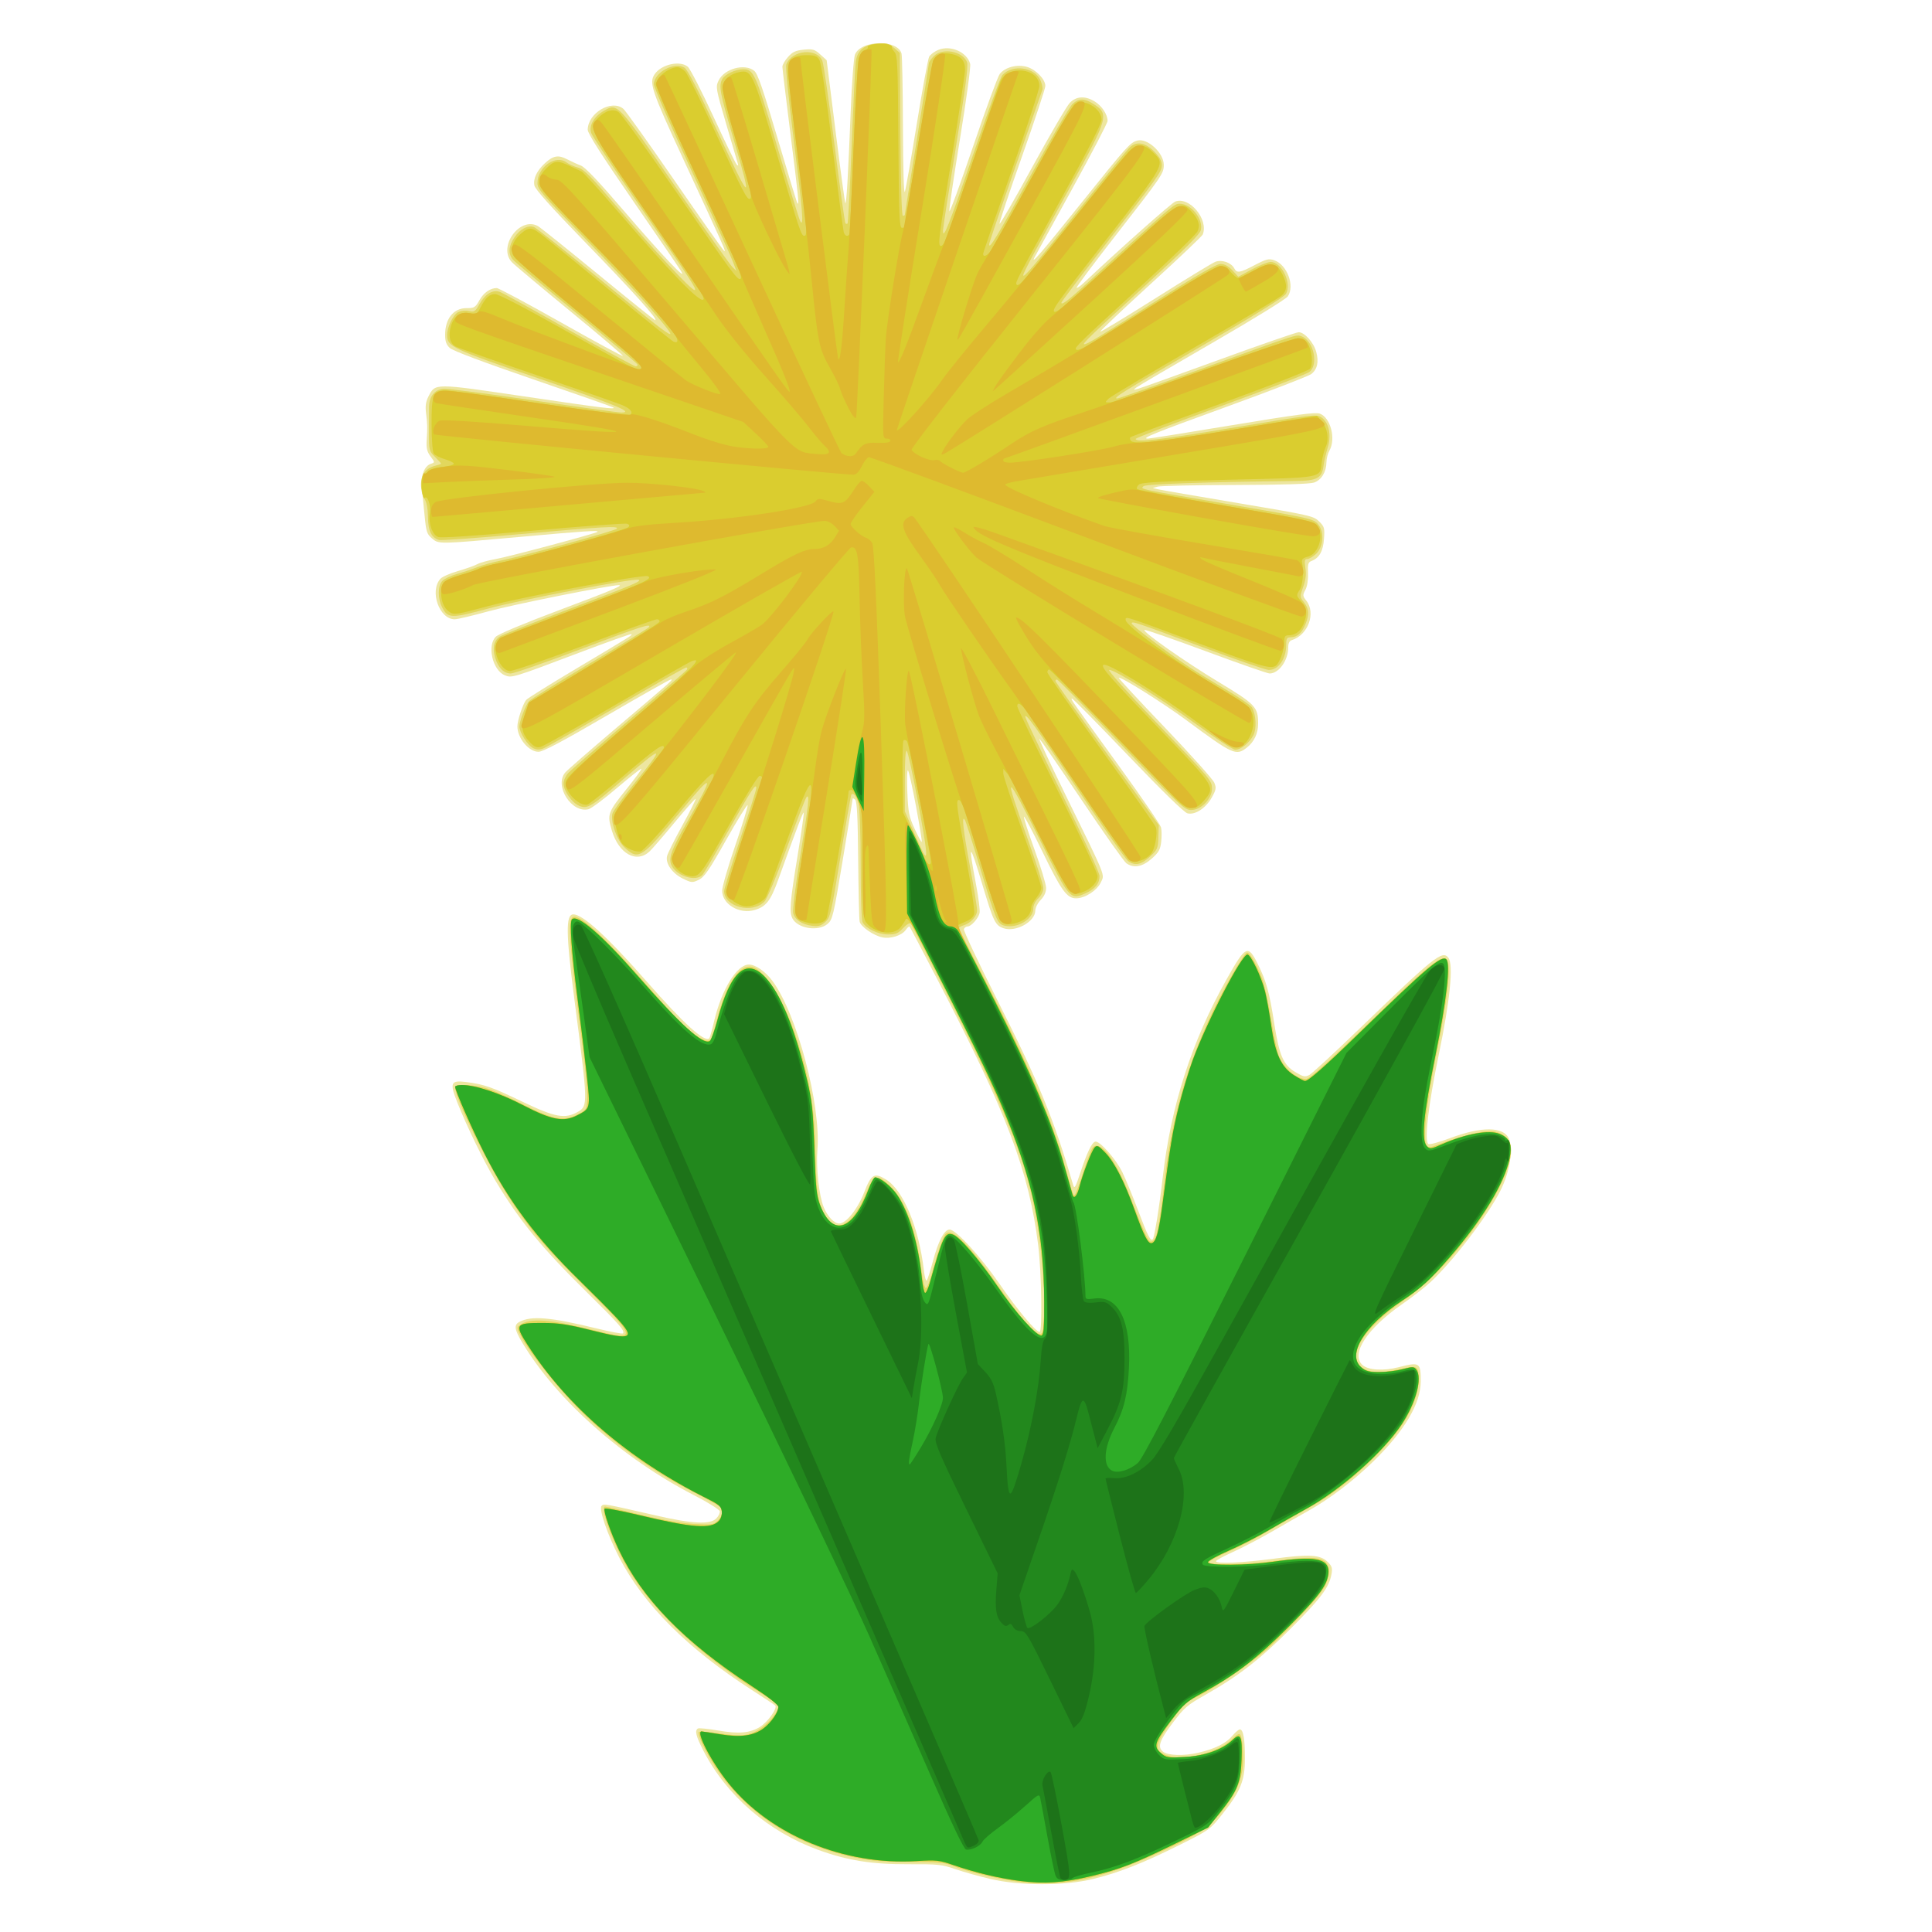 <?xml version="1.0" encoding="UTF-8" standalone="no"?>
<svg
   xmlns:dc="http://purl.org/dc/elements/1.1/"
   xmlns:cc="http://creativecommons.org/ns#"
   xmlns:rdf="http://www.w3.org/1999/02/22-rdf-syntax-ns#"
   xmlns:svg="http://www.w3.org/2000/svg"
   xmlns="http://www.w3.org/2000/svg"
   xmlns:sodipodi="http://sodipodi.sourceforge.net/DTD/sodipodi-0.dtd"
   xmlns:inkscape="http://www.inkscape.org/namespaces/inkscape"
   id="svg2"
   viewBox="0 0 512 512"
   version="1.0"
   sodipodi:docname="Machovka_flower_-_dandelion_2.svg"
   width="512"
   height="512"
   inkscape:version="0.92.1 r">
  <defs
     id="defs17" />
  <sodipodi:namedview
     pagecolor="#ffffff"
     bordercolor="#666666"
     borderopacity="1"
     objecttolerance="10"
     gridtolerance="10"
     guidetolerance="10"
     inkscape:pageopacity="0"
     inkscape:pageshadow="2"
     inkscape:window-width="1841"
     inkscape:window-height="1027"
     id="namedview15"
     showgrid="false"
     inkscape:zoom="0.72634255"
     inkscape:cx="888.30162"
     inkscape:cy="130.98608"
     inkscape:window-x="79"
     inkscape:window-y="29"
     inkscape:window-maximized="1"
     inkscape:current-layer="g2697" />
  <g
     id="layer1"
     transform="translate(825.62,-418.067)">
    <g
       id="g2697"
       transform="translate(-475.7,-23.719)">
      <g
         id="g4503"
         transform="matrix(0.532,0,0,0.532,-52.188,434.711)">
        <path
           inkscape:connector-curvature="0"
           style="fill:none"
           d="M -349.91,494.29 V 34.79 l 271.5,-0.004 h 271.5 v 919 h -543 v -459.5 z"
           id="path2713" />
        <path
           style="fill:#ede6a0"
           inkscape:connector-curvature="0"
           d="m -66.413,949.26 c -5.5,-1.29 -13.29,-3.49 -17.31,-4.87 -6.688,-2.31 -8.687,-2.52 -23.497,-2.45 -18.18,0.08 -30.36,-1.86 -44.86,-7.16 -24.95,-9.1 -45.72,-27.07 -57.23,-49.5 -3.65,-7.11 -4.34,-9.92 -2.68,-10.95 0.51,-0.31 5.06,0.14 10.1,1.01 10.24,1.77 15.73,1.3 20.79,-1.78 3.89,-2.37 8.93,-9.46 7.6,-10.69 -0.5,-0.46 -5.64,-3.87 -11.41,-7.59 -32.13,-20.67 -54.12,-42.62 -66.25,-66.11 -5.91,-11.45 -10.3,-24.24 -8.82,-25.72 1.18,-1.17 1.08,-1.19 27.07,4.77 18.28,4.19 26.94,4.62 30.06,1.5 1.13,-1.13 1.92,-2.75 1.75,-3.61 -0.17,-0.85 -5.92,-4.44 -12.77,-7.96 -35.62,-18.34 -68.35,-47.38 -85.5,-75.85 -4.06,-6.75 -4.38,-9 -1.51,-10.53 5.87,-3.14 15.49,-2.33 38.22,3.22 7.02,1.71 13.02,2.86 13.33,2.54 1.19,-1.18 -1.87,-4.68 -18,-20.54 -22.57,-22.2 -33.42,-35.45 -45.47,-55.47 -5.82,-9.68 -14.25,-26.96 -19.06,-39.09 -3.87,-9.75 -3.28,-11.11 4.38,-10.13 9.04,1.16 12.83,2.47 27.93,9.73 16.48,7.91 21.42,8.81 27.85,5.07 4.99,-2.9 4.96,-3.86 -1.73,-55.31 -4.35,-33.49 -4.48,-43 -0.6,-43 4.76,0 17.11,11.31 36.58,33.5 18.45,21.02 28.89,30.48 31.16,28.21 0.26,-0.26 1.35,-4.16 2.42,-8.66 3.79,-15.85 11.31,-28.06 17.28,-28.05 3.32,0.01 8.27,3.46 11.78,8.21 12.16,16.47 24.13,61.5 22.35,84.06 -0.72,9.06 0.83,23.08 3.17,28.68 1.92,4.6 5.23,8.05 7.71,8.05 3.44,0 9.25,-7.31 12.48,-15.69 3.44,-8.94 5,-9.83 10.83,-6.23 8.62,5.33 16.39,23.99 18.851,45.28 0.373,3.23 1.015,5.48 1.428,5 0.412,-0.47 1.765,-4.69 3.005,-9.36 2.736,-10.31 5.713,-16 8.37,-16 3.165,0 15.603,13.59 25.164,27.5 8.492,12.35 17.829,23.5 19.684,23.5 1.43,0 0.954,-29.76 -0.688,-43.02 -4.567,-36.89 -15.414,-65.57 -49.925,-131.98 -7.574,-14.58 -13.949,-26.7 -14.179,-26.94 -0.22,-0.25 -1.07,0.51 -1.88,1.67 -1.95,2.79 -7.66,4.6 -11.69,3.72 -4.48,-0.98 -10.73,-5.33 -11.29,-7.85 -0.25,-1.16 -0.58,-15.02 -0.73,-30.81 -0.2,-21.33 -0.58,-29.02 -1.51,-29.95 -0.69,-0.68 -1.26,-0.82 -1.28,-0.29 -0.01,0.52 -2.22,14.21 -4.91,30.43 -4.61,27.72 -5.05,29.61 -7.54,31.75 -4.57,3.93 -14.8,2.36 -17.49,-2.68 -1.65,-3.07 -1.24,-8.21 2.49,-30.96 1.93,-11.77 3.33,-21.58 3.11,-21.79 -0.35,-0.36 -3.51,7.93 -12.75,33.56 -3.75,10.37 -5.99,13.25 -11.63,14.94 -7.61,2.28 -16.25,-2.82 -16.25,-9.58 0,-1.93 2.93,-12.07 6.53,-22.53 3.59,-10.46 6.36,-19.5 6.17,-20.08 -0.19,-0.59 -5,7.18 -10.68,17.25 -8.63,15.31 -10.88,18.58 -13.69,19.92 -3.18,1.52 -3.6,1.48 -7.86,-0.58 -5.28,-2.57 -8.79,-7.53 -7.93,-11.2 0.32,-1.38 3.75,-8.27 7.62,-15.32 3.87,-7.05 6.85,-13 6.63,-13.23 -0.23,-0.22 -4.97,5.1 -10.54,11.84 -5.57,6.73 -11.17,13.2 -12.44,14.38 -6.5,6.03 -15.27,1.17 -18.73,-10.36 -2.45,-8.19 -2.17,-9 7.56,-21.09 4.15,-5.15 7.36,-9.56 7.13,-9.78 -0.23,-0.23 -5.69,4.07 -12.13,9.56 -6.44,5.49 -12.83,10.26 -14.2,10.6 -8.4,2.11 -17.15,-11.53 -11.67,-18.21 0.95,-1.16 12.75,-11.46 26.23,-22.89 28.39,-24.09 27.74,-23.5 26.4,-23.5 -0.57,0 -14.92,8.1 -31.9,18 -22.15,12.91 -31.76,18 -34,18 -4.84,0 -10.5,-6.83 -10.5,-12.65 0,-2.93 2.64,-10.94 4.35,-13.17 0.55,-0.72 11.61,-7.64 24.57,-15.36 28.64,-17.06 28.35,-16.88 27.82,-17.41 -0.23,-0.24 -11.86,3.9 -25.84,9.19 -33.3,12.6 -33.7,12.73 -37.19,11.28 -6.09,-2.52 -8.93,-14.78 -4.46,-19.2 1.34,-1.33 13.97,-6.63 31.25,-13.11 26.44,-9.93 32.75,-12.57 29.92,-12.57 -4.34,0 -52.95,9.75 -64.6,12.96 -8.06,2.22 -15.73,4.04 -17.02,4.04 -7.73,0 -12.69,-14.05 -7.13,-20.19 0.9,-1 4.84,-2.74 8.74,-3.85 3.9,-1.12 8.21,-2.65 9.59,-3.41 1.38,-0.76 5.43,-1.89 9,-2.51 6.52,-1.14 50.07,-12.78 50.89,-13.61 0.87,-0.86 -6.29,-0.39 -39.06,2.57 -40.41,3.64 -39.98,3.64 -43.46,0.64 -2.44,-2.1 -2.83,-3.32 -3.59,-11.25 -0.46,-4.89 -1.09,-11.2 -1.4,-14.03 -0.63,-5.83 1.29,-10.81 4.59,-11.85 1.96,-0.63 1.96,-0.68 -0.24,-3.66 -1.78,-2.41 -2.17,-4.08 -1.9,-8.19 0.4,-6.26 0.35,-7.88 -0.36,-13.66 -0.4,-3.24 -0.06,-5.49 1.23,-8 3.43,-6.68 2.63,-6.68 47.81,-0.01 39.52,5.83 45.37,6.56 44.32,5.5 -0.28,-0.27 -18.21,-6.57 -39.84,-13.98 -24.93,-8.55 -40.19,-14.29 -41.67,-15.68 -1.75,-1.64 -2.32,-3.27 -2.32,-6.57 0,-8.01 4.2,-13.26 10.61,-13.26 3.91,0 4.44,-0.32 6.45,-3.9 2.14,-3.81 5.39,-6.1 8.67,-6.1 0.9,0 15.29,7.7 31.99,17.12 16.7,9.42 30.56,16.93 30.8,16.68 0.25,-0.24 -11.58,-10.31 -26.29,-22.37 -14.7,-12.06 -27.75,-23.01 -28.98,-24.33 -7.12,-7.58 3.85,-22.87 12.92,-18.01 1.12,0.6 14.6,11.4 29.96,24 15.36,12.6 28.19,22.91 28.52,22.91 1.82,0 -11.37,-14.65 -35.85,-39.84 -15.86,-16.32 -23.9,-25.31 -24.31,-27.2 -0.73,-3.34 1.13,-7.354 5.17,-11.101 4.14,-3.845 6.72,-4.317 11.08,-2.027 2.07,1.082 5.16,2.491 6.87,3.131 2.14,0.799 8.93,7.957 21.69,22.847 18.52,21.63 31.96,35.78 28.2,29.69 -1.02,-1.65 -11.9,-17.57 -24.18,-35.38 -15.47,-22.442 -22.31,-33.188 -22.29,-35.003 0.12,-8.384 12.01,-15.32 17.79,-10.371 1.12,0.963 12.65,17.142 25.63,35.954 12.97,18.81 24.02,34.47 24.55,34.8 1.11,0.68 0.36,-1.01 -20.37,-45.747 -15.94,-34.409 -17.18,-38.107 -14.17,-42.404 3.38,-4.82 12.54,-6.83 16.42,-3.603 1.16,0.963 6.88,12.1 12.72,24.75 5.85,12.65 11.09,23.45 11.66,24 0.7,0.677 0.88,0.515 0.55,-0.5 -0.26,-0.825 -2.88,-9.724 -5.82,-19.776 -5.18,-17.743 -5.29,-18.373 -3.76,-21.593 2.82,-5.917 13,-8.688 17.76,-4.834 1.72,1.387 4.37,9.062 11.63,33.687 5.18,17.539 9.63,32.11 9.9,32.37 0.89,0.89 0.47,-3.29 -3.52,-34.854 -2.19,-17.325 -3.99,-32.28 -3.99,-33.234 -0.01,-0.954 1.25,-3.149 2.8,-4.878 2.26,-2.533 3.79,-3.239 7.85,-3.63 4.5,-0.432 5.4,-0.174 8.23,2.379 l 3.17,2.863 4.44,35.384 c 2.43,19.46 4.62,35.58 4.86,35.82 0.56,0.56 1.42,-14.03 2.67,-45.704 0.56,-14.025 1.52,-26.757 2.13,-28.295 2.91,-7.292 21.27,-7.684 23.2,-0.495 0.33,1.26 0.65,17.815 0.7,36.79 0.06,20.879 0.44,33.514 0.96,32.004 0.48,-1.38 3.16,-16.625 5.96,-33.884 2.8,-17.26 5.557,-32.26 6.132,-33.335 0.575,-1.075 2.601,-2.604 4.502,-3.398 6.15,-2.57 14.456,1.074 15.942,6.994 0.336,1.337 -1.933,18.013 -5.042,37.057 -3.108,19.046 -5.509,35.366 -5.335,36.266 0.175,0.9 5.493,-13.6 11.818,-32.214 6.325,-18.616 12.311,-34.881 13.303,-36.145 2.667,-3.396 8.737,-4.949 13.623,-3.485 4.412,1.322 9.071,6.181 9.078,9.467 0.003,1.196 -5.206,16.921 -11.576,34.945 -6.369,18.022 -11.434,33.202 -11.254,33.722 0.179,0.52 7.526,-12.2 16.326,-28.275 8.8,-16.07 17.203,-30.456 18.673,-31.969 3.286,-3.381 7.696,-3.612 12.483,-0.653 3.523,2.178 6.344,6.465 6.344,9.644 0,1.012 -7.918,16.222 -17.596,33.803 -9.678,17.57 -18.048,32.8 -18.6,33.83 -2.578,4.8 2.785,-1.4 23.103,-26.72 22.805,-28.413 24.224,-30 27.793,-31.087 4.983,-1.517 13.3,6.036 13.3,12.08 0,4.282 -0.585,5.137 -24.869,36.307 -10.478,13.45 -18.838,24.67 -18.576,24.93 0.261,0.27 1.93,-0.89 3.71,-2.57 17.922,-16.89 43.554,-39.67 45.451,-40.4 7.043,-2.67 16.637,8.79 13.719,16.39 -0.31,0.81 -12.024,11.94 -26.029,24.72 -14.006,12.79 -25.266,23.45 -25.024,23.69 0.242,0.24 12.635,-7.26 27.54,-16.66 14.905,-9.41 28.303,-17.57 29.773,-18.13 3.204,-1.22 7.861,0.38 9.378,3.21 1.377,2.58 2.663,2.38 10.268,-1.59 5.829,-3.04 6.997,-3.32 9.708,-2.38 6.377,2.23 10.3,12.64 6.764,17.96 -0.888,1.34 -17.243,11.42 -37.477,23.11 -19.746,11.4 -36.787,21.4 -37.869,22.22 -1.837,1.38 -1.769,1.43 1.033,0.63 1.65,-0.47 19.817,-6.98 40.372,-14.47 20.555,-7.49 38.252,-13.61 39.327,-13.61 2.914,0 7.488,5.12 8.748,9.8 1.361,5.05 0.556,8.66 -2.463,11.03 -1.26,0.99 -19.997,8.24 -41.638,16.11 -36.929,13.42 -43.391,16.03 -39.796,16.07 0.797,0.01 19.751,-3.01 42.119,-6.72 31.599,-5.23 41.3,-6.52 43.5,-5.75 5.394,1.87 8.194,12.57 4.834,18.46 -0.79,1.37 -1.45,3.98 -1.47,5.8 -0.05,4.8 -2.5,8.81 -6.152,10.09 -2.078,0.72 -15.693,1.14 -39.28,1.21 -19.856,0.05 -37.226,0.42 -38.601,0.81 l -2.5,0.71 2.5,0.6 c 1.375,0.34 19.375,3.44 40,6.9 35.943,6.04 37.619,6.42 40.367,9.13 2.646,2.61 2.836,3.28 2.439,8.75 -0.444,6.13 -2.368,9.51 -6.246,10.96 -1.632,0.61 -1.905,1.58 -1.722,6.13 0.133,3.31 -0.372,6.51 -1.304,8.26 -1.405,2.63 -1.369,3.04 0.473,5.38 4.892,6.22 0.856,17.16 -7.257,19.66 -1.168,0.36 -1.75,1.56 -1.75,3.61 0,6.48 -4.657,13 -9.296,13 -1.017,0 -15.341,-5 -31.831,-11.12 -16.489,-6.11 -30.215,-10.88 -30.501,-10.59 -0.983,0.98 20.145,15.83 37.02,26.01 18.328,11.06 19.608,12.41 19.608,20.71 0,4.86 -1.972,9.03 -5.615,11.9 -5.394,4.24 -6.851,3.58 -30.273,-13.75 -11.491,-8.5 -32.77,-21.84 -33.563,-21.04 -0.207,0.21 10.141,11.38 22.996,24.82 12.855,13.44 23.928,25.79 24.608,27.43 1.092,2.63 0.948,3.49 -1.251,7.43 -2.981,5.34 -8.324,8.81 -12.103,7.86 -1.663,-0.42 -12.506,-11 -29.877,-29.15 -14.997,-15.68 -27.463,-28.31 -27.703,-28.07 -0.509,0.51 -1.499,-0.91 24.024,34.41 10.873,15.04 20.047,28.45 20.386,29.81 0.34,1.35 0.38,4.57 0.089,7.15 -0.443,3.94 -1.203,5.29 -4.751,8.44 -4.621,4.1 -8.905,4.88 -12.597,2.29 -1.141,-0.8 -11.149,-14.95 -22.24,-31.45 -11.091,-16.5 -20.593,-30.26 -21.114,-30.58 -0.521,-0.33 5.619,12.82 13.646,29.2 20.048,40.92 18.956,38.18 16.929,42.45 -1.904,4.01 -7.9,7.84 -12.29,7.84 -4.581,0 -7.409,-3.93 -16.806,-23.35 -4.75,-9.82 -8.867,-17.61 -9.15,-17.33 -0.283,0.28 2.073,7.64 5.237,16.34 3.163,8.71 5.767,17.29 5.785,19.07 0.022,2.19 -0.845,4.16 -2.667,6.06 -1.485,1.55 -2.7,3.94 -2.7,5.32 0,5.49 -9.767,10.91 -15.84,8.79 -4.123,-1.43 -4.977,-3.2 -10.545,-21.82 -6.427,-21.49 -7.251,-21.56 -3.189,-0.27 1.293,6.78 2.114,13.31 1.824,14.5 -0.664,2.76 -4.167,6.69 -5.956,6.69 -0.746,0 -1.585,0.59 -1.864,1.32 -0.279,0.72 7.075,16.36 16.342,34.75 21.118,41.89 28.186,59.11 38.123,92.83 0.59,2.01 1.172,1 3.477,-6 3.366,-10.22 5.692,-15.12 7.456,-15.69 2.071,-0.67 10.358,8.66 13.578,15.3 1.599,3.29 5.114,11.84 7.811,18.99 4.783,12.68 6.184,15.43 7.292,14.32 0.831,-0.83 3.253,-15.82 4.969,-30.76 4.118,-35.85 14.371,-67.67 31.798,-98.68 9.549,-16.99 10.625,-17.52 15.547,-7.68 4.205,8.41 5.801,14.14 8.152,29.3 2.541,16.37 4.573,21.06 10.687,24.64 3.945,2.32 4.754,2.47 6.895,1.33 1.334,-0.72 12.666,-11.19 25.186,-23.27 37.13,-35.84 41.06,-38.97 44.03,-35.08 2.61,3.43 0.86,21.09 -4.81,48.38 -5.2,25.03 -7.28,43.06 -5.12,44.4 0.62,0.38 5.52,-0.96 10.89,-2.98 15.53,-5.84 26.42,-5.76 29.14,0.19 2.34,5.14 0.46,16.87 -4.16,25.97 -6.52,12.85 -23.74,35.34 -35,45.72 -2.87,2.64 -9.1,7.49 -13.84,10.77 -17.62,12.21 -25.94,24.93 -19.88,30.42 2.8,2.54 10.46,3.02 17.89,1.11 10.64,-2.72 11.12,-2.43 11.12,6.97 0,11.07 -7.99,24.61 -23.48,39.79 -9.7,9.51 -21.94,18.84 -32.324,24.64 -4.235,2.37 -12.561,7.12 -18.502,10.56 -5.942,3.43 -14.604,7.95 -19.25,10.05 -4.646,2.09 -8.447,4.16 -8.447,4.59 0,1.41 13.104,0.84 29,-1.26 17.605,-2.32 23.057,-1.98 26.723,1.69 2.09,2.09 2.37,3.06 1.8,6.17 -1.18,6.47 -5.345,12 -20.365,27.04 -15.379,15.39 -26.179,23.75 -42.816,33.14 -8.687,4.9 -10.185,6.2 -15.964,13.87 -6.475,8.58 -7.604,11.88 -4.845,14.17 2.446,2.03 10.404,2.29 17.738,0.58 8.446,-1.98 13.733,-4.63 17.038,-8.56 1.409,-1.67 3.032,-3.04 3.607,-3.04 1.693,0 2.541,4.89 2.516,14.5 -0.029,11.04 -2.165,16.3 -11.284,27.75 -6.074,7.62 -6.405,7.86 -20.91,15.11 -18.589,9.28 -30.664,14.04 -43.572,17.17 -14.229,3.45 -36.408,3.42 -51.166,-0.06 z m -36.917,-534.2 c -1.76,-9.48 -3.57,-17.58 -4.01,-18 -0.45,-0.43 -0.59,4.4 -0.33,10.73 0.43,10.22 0.83,12.26 3.64,18.39 1.74,3.79 3.33,6.72 3.54,6.5 0.21,-0.22 -1.07,-8.15 -2.84,-17.62 z"
           id="path2711" />
        <path
           style="fill:#e2d75d"
           inkscape:connector-curvature="0"
           d="m -54.985,950.26 c -10.371,-1.62 -23.243,-4.84 -30.014,-7.51 -4.249,-1.67 -7.441,-1.96 -21.541,-1.96 -12.7,0 -18.88,-0.48 -26.52,-2.03 -34.99,-7.13 -62.27,-27.19 -76.45,-56.2 -1.53,-3.14 -2.47,-6.04 -2.07,-6.44 0.4,-0.4 4.45,-0.19 9,0.47 10.86,1.57 13.98,1.51 18.45,-0.36 5.63,-2.35 12.22,-9.49 12.22,-13.23 0,-0.49 -4.39,-3.62 -9.75,-6.96 -29.57,-18.4 -53.06,-40.57 -65.47,-61.79 -7.36,-12.58 -13.87,-30.46 -11.09,-30.46 0.52,0 8.57,1.83 17.88,4.07 10.87,2.62 20.33,4.27 26.43,4.6 8.72,0.48 9.68,0.35 11.75,-1.61 2.27,-2.17 2.83,-4.65 1.48,-6.67 -0.4,-0.6 -6.27,-3.91 -13.03,-7.35 -21.9,-11.13 -41.33,-25.23 -58.12,-42.16 -10.44,-10.53 -23.69,-27.21 -28.08,-35.38 -2.4,-4.45 -2.43,-4.7 -0.68,-5.99 4.82,-3.55 14.97,-2.85 36.16,2.47 22.59,5.68 22.44,4.56 -2.81,-20.39 -20.79,-20.54 -28.16,-29.17 -38.9,-45.59 -10.29,-15.75 -26.77,-49.37 -26.77,-54.63 0,-1.85 7.77,-1.8 15,0.09 3.02,0.8 11.48,4.48 18.79,8.19 15.2,7.71 20.36,8.6 27.71,4.75 3.88,-2.03 4.01,-2.26 4.3,-7.79 0.16,-3.14 -0.88,-14.8 -2.31,-25.91 -7.89,-60.95 -8.09,-66.66 -2.24,-64 5.02,2.29 15.96,12.76 29.76,28.48 18.38,20.95 23.53,26.33 28.67,29.9 4.37,3.05 6.76,3.62 7.84,1.88 0.35,-0.57 1.74,-5.18 3.08,-10.25 4.32,-16.32 10.18,-25.71 16.05,-25.71 6.75,0 17.06,15.91 23.65,36.5 6.55,20.46 8.87,34.59 9.18,56 0.3,19.98 1.48,26.82 5.65,32.69 5.63,7.91 13.44,2.84 19.79,-12.86 3.46,-8.56 5.22,-9.09 11.39,-3.4 7.84,7.22 13.21,21.49 15.97,42.34 0.691,5.25 1.648,9.07 2.217,8.87 0.55,-0.2 1.577,-2.45 2.282,-5 3.687,-13.35 6.359,-21.02 7.717,-22.14 3.493,-2.9 12.357,6.25 28.068,28.97 8.769,12.68 16.192,21.03 18.704,21.03 2.659,0 3.108,-5.95 1.885,-24.93 -2.999,-46.54 -10.609,-69.92 -44.942,-138.07 -11.221,-22.28 -20.791,-40.91 -21.261,-41.41 -0.5,-0.53 -2.09,0.41 -3.81,2.25 -2.47,2.65 -3.68,3.16 -7.49,3.16 -4.89,0 -11,-2.92 -12.68,-6.05 -0.56,-1.05 -0.98,-13.16 -0.98,-28.64 0,-15.33 -0.45,-28.4 -1.04,-30.53 -0.98,-3.55 -2.55,-5.52 -3.57,-4.5 -0.26,0.26 -2.7,14.14 -5.43,30.85 -4.69,28.78 -5.09,30.49 -7.63,32.72 -2.15,1.89 -3.45,2.26 -6.54,1.84 -5.01,-0.67 -8.59,-3.07 -9.4,-6.31 -0.37,-1.45 1.17,-13.85 3.49,-28.23 4.31,-26.7 4.8,-31.22 3.18,-29.6 -0.52,0.52 -4.95,11.92 -9.83,25.33 -5.26,14.45 -9.79,25.33 -11.13,26.72 -6.05,6.29 -20.09,2.66 -20.09,-5.2 0,-1.19 3.6,-12.87 8,-25.97 4.4,-13.09 8,-24.49 8,-25.33 0,-2.91 -2.55,0.98 -14.02,21.4 -6.17,11 -11.92,20.78 -12.76,21.75 -3.11,3.55 -12.47,0.89 -15.27,-4.34 -1.94,-3.62 -0.5,-7.76 7.59,-21.91 13.95,-24.4 13.4,-25.38 -3.07,-5.5 -19.65,23.72 -21.09,24.65 -28.01,18.25 -3.84,-3.56 -7.18,-12.8 -6.12,-16.95 0.32,-1.27 5.33,-8.15 11.12,-15.3 15.32,-18.9 14.58,-19.26 -4.96,-2.44 -16.85,14.49 -18.59,15.56 -22.67,13.87 -3.64,-1.51 -7.83,-7.45 -7.83,-11.11 0,-1.49 1.01,-3.82 2.25,-5.17 1.23,-1.36 14.91,-13.27 30.39,-26.47 15.47,-13.21 28.44,-24.5 28.8,-25.1 0.37,-0.6 0.2,-1.08 -0.37,-1.08 -0.58,0 -16.19,8.83 -34.69,19.63 -18.5,10.8 -34.91,20.12 -36.46,20.7 -2.1,0.8 -3.43,0.74 -5.24,-0.24 -2.68,-1.43 -6.68,-7.84 -6.68,-10.7 0,-2.53 3.03,-10.53 4.77,-12.58 0.78,-0.93 14.44,-9.42 30.33,-18.86 15.9,-9.44 29.16,-17.57 29.46,-18.06 1.26,-2.04 -4.05,-0.32 -34.3,11.1 -17.47,6.6 -33,12 -34.51,12 -3.51,0.01 -6.32,-2.81 -7.83,-7.85 -1.45,-4.86 -0.62,-8.65 2.34,-10.57 1.23,-0.81 16.49,-6.85 33.9,-13.44 32.95,-12.46 37.1,-14.21 35.17,-14.85 -2.4,-0.81 -58.54,9.97 -74.73,14.34 -18.7,5.05 -20.19,5 -23.12,-0.65 -2.2,-4.27 -2.17,-10.56 0.07,-13.04 0.99,-1.09 4.31,-2.67 7.37,-3.52 3.07,-0.85 7.6,-2.37 10.08,-3.38 2.47,-1 8.06,-2.55 12.42,-3.44 11.17,-2.28 55.88,-14.57 57.03,-15.68 1.59,-1.53 -6.48,-1.09 -47.53,2.62 -21.53,1.94 -39.93,3.28 -40.9,2.97 -3.91,-1.24 -5.44,-4.38 -5.57,-11.41 -0.09,-4.54 -0.68,-7.58 -1.79,-9.16 -0.97,-1.38 -1.66,-4.31 -1.66,-6.98 0,-5.15 2.39,-8.28 7.25,-9.49 1.51,-0.37 2.75,-0.82 2.75,-0.99 0,-0.18 -1.37,-1.69 -3.04,-3.36 -2.93,-2.93 -3.03,-3.34 -2.99,-11.82 0.03,-4.84 0.05,-10.59 0.03,-12.79 -0.02,-5.43 2.69,-8.92 7.23,-9.31 1.95,-0.16 22.04,2.42 44.65,5.75 22.61,3.33 42.33,6.06 43.82,6.06 6.69,0 -2.46,-3.78 -41.26,-17.04 -43.05,-14.71 -45.44,-15.84 -45.44,-21.5 0,-3.93 2.92,-10.09 5.43,-11.43 1.37,-0.73 3.57,-0.97 5.35,-0.58 2.77,0.61 3.22,0.31 5.36,-3.49 2.86,-5.09 6.71,-7.35 10.23,-6.01 1.37,0.52 16.86,9.07 34.43,19 17.56,9.92 32.48,18.05 33.15,18.05 0.67,0 1.06,-0.42 0.88,-0.92 -0.18,-0.51 -13.83,-12.01 -30.33,-25.55 -16.5,-13.55 -30.79,-25.56 -31.75,-26.7 -2.46,-2.89 -2.18,-6.74 0.82,-11.15 2.78,-4.09 6.55,-6.1 9.62,-5.12 1.07,0.34 16.42,12.49 34.12,27.01 39.27,32.2 40.58,32.92 23.23,12.76 -5.74,-6.68 -20.59,-22.53 -33,-35.22 -20.17,-20.64 -22.54,-23.42 -22.54,-26.37 0,-8.017 9.1,-14.43 14.56,-10.26 1.06,0.816 3.59,1.949 5.61,2.518 3.06,0.861 6.46,4.312 20.48,20.762 17.24,20.25 35.92,40.24 37.6,40.24 1.46,0 -1.31,-4.25 -26.76,-41.05 -13.05,-18.869 -24.16,-35.574 -24.7,-37.123 -1.29,-3.69 1.32,-8.262 6.37,-11.172 6.75,-3.892 6.66,-3.988 35.51,37.755 14.39,20.83 27.13,38.82 28.31,39.98 l 2.15,2.11 -1.92,-5 c -1.05,-2.75 -10.31,-23.08 -20.56,-45.166 -10.26,-22.09 -18.65,-41.372 -18.65,-42.849 0,-5.912 10.34,-11.459 15.3,-8.208 1.53,1.002 6.76,11.086 15.64,30.143 17.78,38.15 18.5,38.56 8.56,4.804 -6.68,-22.68 -7.28,-25.907 -5.42,-29.378 1.22,-2.287 6.65,-4.85 10.27,-4.85 5.44,0 6.23,1.788 17.15,38.768 5.73,19.396 10.87,36.046 11.43,36.996 1.86,3.2 1.17,-5.27 -3.35,-41.193 -2.63,-20.86 -4.08,-35.764 -3.6,-37 2.73,-7.146 15.21,-8.367 17.94,-1.756 0.61,1.477 3.31,20.161 6.01,41.52 2.7,21.359 5.16,39.099 5.48,39.419 0.32,0.32 0.81,0.36 1.07,0.09 0.27,-0.27 1.18,-17.55 2.02,-38.414 0.84,-20.861 1.76,-39.781 2.05,-42.044 0.75,-5.805 4.03,-8.604 10.76,-9.161 4.6,-0.382 5.72,-0.102 8.25,2.079 l 2.94,2.522 0.28,40.587 c 0.18,25.291 0.65,40.591 1.25,40.591 0.53,0 0.97,-0.22 0.97,-0.49 0,-0.27 2.7,-17.15 6,-37.514 3.297,-20.364 5.997,-37.491 5.997,-38.058 0,-0.568 1.104,-2.137 2.454,-3.487 4.32,-4.319 14.46,-2.44 16.554,3.067 0.67,1.762 -0.85,13.296 -5.543,42.076 -3.556,21.806 -6.465,40.586 -6.465,41.726 0,5 2.822,-2.1 15.023,-37.814 7.097,-20.775 13.65,-38.596 14.562,-39.603 5,-5.526 16.244,-3.952 19.007,2.659 0.763,1.828 1.189,3.91 0.945,4.629 -0.243,0.718 -6.313,18.063 -13.49,38.545 -7.176,20.484 -13.047,37.794 -13.047,38.464 0,2.79 3.567,-3.12 20.921,-34.7 9.974,-18.154 19.272,-34.016 20.663,-35.254 3.145,-2.8 5.723,-2.841 10.06,-0.16 8.381,5.18 7.969,6.672 -11.733,42.414 -17.397,31.56 -22.911,41.93 -22.911,43.09 0,1.7 5.11,-4.31 27.283,-32.09 13.167,-16.5 24.84,-30.791 25.939,-31.754 3.392,-2.968 7.537,-2.225 11.895,2.133 2.786,2.786 3.883,4.73 3.883,6.885 0,3.346 -1.423,5.336 -31.316,43.736 -10.276,13.2 -18.684,24.35 -18.684,24.78 -0.001,1.45 3.447,-1.15 12.568,-9.49 43.563,-39.83 43.515,-39.79 46.351,-39.79 5.669,0 11.78,7.54 10.57,13.04 -0.474,2.16 -7.578,9.26 -27.813,27.8 -27.175,24.89 -31.603,29.16 -30.282,29.16 1.417,0 6.678,-3.17 35.521,-21.41 20.906,-13.21 30.264,-18.59 32.349,-18.59 2.006,0 3.871,1 5.9,3.17 l 2.966,3.18 6.804,-3.68 c 3.743,-2.02 7.949,-3.67 9.346,-3.67 5.488,0 10.588,10.61 7.617,15.84 -0.918,1.62 -15.369,10.57 -42.136,26.1 -39.819,23.1 -44.572,26.06 -41.89,26.06 0.699,0 20.027,-6.81 42.95,-15.14 48.478,-17.6 46.056,-16.82 48.932,-15.76 5.884,2.18 8.442,14.02 3.814,17.66 -1.338,1.06 -21.363,8.8 -44.5,17.21 -23.137,8.41 -42.067,15.69 -42.067,16.16 -3e-4,1.92 11.327,0.6 49.693,-5.77 38.2,-6.34 40.317,-6.59 42.71,-5.02 3.86,2.53 5.22,8.88 3.26,15.16 -0.86,2.75 -1.794,6.8 -2.081,9 -0.811,6.21 -3.13,7.48 -13.943,7.6 -44.98,0.5 -74.66,1.52 -75.734,2.59 -1.571,1.57 -3.581,1.15 44.085,9.27 39.097,6.66 40.572,6.99 42.86,9.65 3.323,3.86 2.659,11.69 -1.278,15.08 -1.476,1.27 -3.361,2.31 -4.189,2.31 -1.217,0 -1.377,0.86 -0.835,4.47 0.476,3.18 0.158,5.9 -1.097,9.39 -1.744,4.85 -1.738,4.96 0.39,7.66 2.544,3.24 2.717,6.21 0.648,11.16 -1.764,4.22 -4.092,6.24 -7.239,6.28 -1.903,0.03 -2.25,0.58 -2.25,3.57 0,7.22 -3.885,12.83 -8.785,12.69 -1.493,-0.05 -16.215,-5.12 -32.715,-11.27 -34.07,-12.7 -35.5,-13.17 -35.5,-11.88 -3e-4,0.96 17.783,14.44 28.5,21.6 3.3,2.2 11.503,7.24 18.228,11.19 6.726,3.95 12.694,8.06 13.264,9.12 2.009,3.76 2.323,10.51 0.641,13.76 -1.993,3.85 -6.239,7.26 -9.018,7.24 -1.163,-0.01 -9.765,-5.62 -19.115,-12.46 -17.814,-13.04 -41.72,-27.95 -43.742,-27.28 -0.651,0.22 9.152,11.17 21.784,24.33 29.369,30.59 29.458,30.7 29.458,34.89 0,4.97 -5.454,10.54 -10.325,10.54 -3.403,0 -5.195,-1.68 -34.813,-32.5 -17.174,-17.88 -31.594,-32.5 -32.044,-32.5 -0.45,0 -0.81,0.33 -0.799,0.75 0.01,0.41 11.597,16.72 25.75,36.25 l 25.731,35.5 -0.184,5.99 c -0.172,5.61 -0.44,6.23 -4.211,9.75 -4.335,4.04 -7.361,4.67 -10.838,2.23 -1.198,-0.84 -12.371,-16.7 -24.829,-35.25 -21.861,-32.55 -26.438,-38.88 -26.438,-36.6 0,0.59 8.325,18.04 18.5,38.78 10.218,20.83 18.5,38.93 18.5,40.43 0,3.77 -2.159,6.48 -6.84,8.59 -7.787,3.52 -8.1,3.16 -22.238,-25.22 -17.954,-36.05 -19.23,-36.48 -6.922,-2.33 4.4,12.21 8,23.46 8,24.99 0,1.68 -0.993,3.72 -2.5,5.14 -1.465,1.37 -2.5,3.46 -2.5,5.03 0,5.43 -8.033,10.18 -14.476,8.56 -3.425,-0.86 -4.298,-2.94 -11.962,-28.58 -3.697,-12.36 -7.123,-23.16 -7.612,-24 -1.779,-3.03 -0.95,4.59 2.55,23.42 1.925,10.35 3.5,20.04 3.5,21.52 0,2.93 -3.127,6.4 -6.75,7.5 -1.238,0.37 -2.25,1.02 -2.25,1.43 0,0.42 5.227,10.85 11.617,23.19 22.224,42.91 34.405,71.01 40.932,94.43 4.696,16.84 4.388,15.98 5.309,14.91 0.435,-0.5 2.262,-5.5 4.058,-11.1 1.797,-5.6 3.851,-10.98 4.565,-11.96 3.418,-4.67 11.437,5.46 18.341,23.17 7.795,19.99 9.39,23.48 10.755,23.48 2.737,0 3.947,-5.48 6.954,-31.46 4.265,-36.86 14.817,-68.76 33.673,-101.79 3.375,-5.92 6.652,-10.75 7.282,-10.75 1.372,0 4.568,5.5 7.455,12.84 1.157,2.94 3.229,12.32 4.605,20.85 1.376,8.52 3.219,16.92 4.095,18.65 3.044,6.03 8.765,10.66 13.175,10.66 1.946,0 10.817,-8.08 41.927,-38.14 19.25,-18.61 25.7,-23.57 28.05,-21.62 2.56,2.13 0.77,19.46 -4.85,46.76 -5.13,24.97 -7.11,42.97 -5.04,46 0.91,1.32 1.6,1.28 5.81,-0.35 10,-3.86 20.7,-6.65 25.48,-6.65 6.42,0 10.81,3.83 10.81,9.45 0,17.41 -29.22,58.38 -53.27,74.68 -21.17,14.35 -29.68,29.23 -19.66,34.4 3.67,1.9 9.32,1.86 18.1,-0.14 8.28,-1.88 8.79,-1.55 8.81,5.82 0.02,5.84 -2.88,13.76 -7.84,21.45 -8.27,12.78 -29.2,31.95 -44.108,40.38 -16.354,9.25 -22.094,12.52 -27.535,15.71 -3.3,1.93 -10.275,5.42 -15.5,7.76 -5.225,2.33 -9.5,4.64 -9.5,5.12 0,1.73 17.353,1.41 33.172,-0.63 18.922,-2.43 24.126,-1.94 26.131,2.47 0.85,1.86 0.77,3.58 -0.32,7.23 -1.12,3.75 -3.709,7.26 -11.91,16.14 -5.762,6.24 -13.761,14.26 -17.775,17.82 -8.588,7.62 -25.272,19.04 -34.875,23.88 -6.114,3.07 -7.456,4.34 -13.36,12.59 -7.862,10.99 -8.462,14.18 -3.095,16.42 8.673,3.62 27.284,-0.87 34.107,-8.23 1.277,-1.38 2.742,-2.25 3.255,-1.93 1.556,0.96 2.313,12.75 1.192,18.57 -1.409,7.32 -3.916,12.18 -10.556,20.48 -6.192,7.73 -12.131,11.46 -33.666,21.17 -28.17,12.69 -47.789,16.3 -69.872,12.86 z M -102.38,412.74 c -2.5,-13.4 -5,-24.82 -5.54,-25.36 -0.66,-0.66 -0.99,4.27 -0.99,14.53 v 15.53 l 4.03,9.31 c 2.22,5.11 4.57,10.26 5.209,11.42 2.399,4.34 1.803,-1.26 -2.709,-25.43 z"
           id="path2709" />
        <path
           style="fill:#dacd2f"
           inkscape:connector-curvature="0"
           d="m -51.913,950.23 c -10.577,-1.4 -21.721,-4.08 -33,-7.94 -6.865,-2.35 -8.389,-2.51 -17.997,-1.92 -36.18,2.21 -72.88,-12.91 -93.69,-38.61 -8.57,-10.57 -16.64,-26.03 -13.56,-25.96 0.41,0.01 4.58,0.65 9.26,1.42 10.24,1.68 16.72,0.77 21.73,-3.05 3.78,-2.89 7.25,-7.94 7.25,-10.59 0.01,-1.09 -4.78,-4.84 -13.24,-10.37 -33.79,-22.1 -54.61,-43.46 -66.24,-67.96 -4.05,-8.53 -7.76,-19.25 -7.07,-20.38 0.28,-0.45 7.61,0.89 16.28,2.97 27.53,6.59 36.85,7.29 40.71,3.02 1.01,-1.12 1.58,-3.06 1.39,-4.74 -0.27,-2.4 -1.39,-3.37 -7.32,-6.33 -39,-19.5 -69.72,-45.82 -89.49,-76.68 -6.49,-10.13 -5.98,-10.84 7.77,-10.79 7.84,0.02 12.56,0.75 24.4,3.74 20.03,5.07 21.9,4.05 12,-6.55 -3.19,-3.42 -11.56,-11.85 -18.59,-18.72 -21.07,-20.61 -34.93,-39.15 -46.96,-62.83 -6.14,-12.09 -14.63,-31.41 -14.63,-33.29 0,-0.49 1.5,-0.88 3.34,-0.88 6.7,0 18.8,4 30.56,10.11 14.12,7.33 20.08,8.46 26.74,5.07 6.78,-3.46 6.74,-3.3 4.97,-19.9 -0.87,-8.13 -2.95,-25.36 -4.62,-38.28 -3.06,-23.69 -4.09,-38.24 -2.79,-39.54 2.69,-2.69 14.83,7.75 32.58,28 21.65,24.71 32.7,34.71 36.05,32.64 0.67,-0.42 2.35,-4.99 3.74,-10.18 6.56,-24.57 14.34,-31.62 23.85,-21.65 7.59,7.96 14.76,25.41 20.64,50.23 2.75,11.57 3.17,15.47 3.87,35.5 0.67,19.28 1.08,23.27 2.88,27.89 6.28,16.12 16.44,12.7 24.19,-8.14 1.18,-3.17 2.62,-5.75 3.2,-5.75 2.4,0 8.02,4.46 10.91,8.66 5.91,8.59 10.66,24.57 12.37,41.58 0.37,3.7 1.071,6.98 1.557,7.28 0.486,0.3 1.611,-2.06 2.501,-5.24 6.369,-22.77 7.457,-25.05 11.337,-23.82 3.32,1.05 13.173,12.44 22.118,25.57 9.105,13.36 19.964,25.48 22.159,24.74 1.761,-0.6 1.729,-28.74 -0.05,-43.77 -4.179,-35.32 -13.616,-61.1 -45.385,-124 -18.487,-36.62 -21.467,-41.83 -22.407,-39.3 -0.25,0.66 -1.35,2.34 -2.45,3.75 -3.49,4.44 -13.39,2.91 -17.3,-2.67 -1.32,-1.88 -1.56,-6.31 -1.56,-28.47 0,-24.09 -0.17,-26.69 -2.08,-31.78 -1.18,-3.16 -2.68,-5.53 -3.5,-5.53 -0.78,0 -1.42,0.26 -1.42,0.59 0,2.92 -10.22,61.94 -10.97,63.34 -1.35,2.53 -5.34,3.33 -10.12,2.04 -6.92,-1.86 -6.93,-2.16 -1.41,-36.52 6.67,-41.6 5.46,-42.09 -8.52,-3.45 -5.08,14.02 -9.64,26.28 -10.13,27.24 -1.23,2.35 -6.11,4.76 -9.66,4.76 -3.99,0 -9.62,-3.97 -9.98,-7.04 -0.16,-1.35 3.78,-14.52 8.75,-29.26 4.97,-14.74 9.04,-27.23 9.04,-27.75 0,-0.53 -0.62,-0.95 -1.36,-0.95 -0.75,0 -7.01,10.01 -13.91,22.25 -14.63,25.95 -15.9,27.75 -19.59,27.75 -4.9,0 -10.15,-4.63 -10.14,-8.94 0,-1.41 4.47,-10.55 9.94,-20.32 5.46,-9.76 10.21,-18.65 10.56,-19.75 1.7,-5.36 -3.5,-0.45 -18.02,17.03 -9.26,11.14 -16.73,19.25 -18.04,19.58 -2.39,0.6 -7.28,-1.49 -9.37,-4.01 -1.3,-1.57 -2.86,-6.64 -3.76,-12.18 -0.44,-2.75 0.86,-4.78 12.1,-18.78 6.92,-8.63 12.59,-16.13 12.59,-16.67 0,-2.51 -3.77,0.09 -19.49,13.48 -9.33,7.94 -17.72,14.64 -18.65,14.88 -3.76,0.98 -10.86,-5.86 -10.86,-10.46 0,-2.89 3.63,-6.33 34.99,-33.15 27.25,-23.3 34.2,-30.26 27.81,-27.83 -1.29,0.49 -18.17,10.15 -37.5,21.47 -19.33,11.31 -36.31,20.86 -37.72,21.22 -2.06,0.51 -3.17,0.01 -5.51,-2.49 -3.97,-4.25 -4.48,-7.51 -2.23,-14.08 l 1.89,-5.5 32.33,-19.5 c 17.78,-10.73 32.51,-20.07 32.72,-20.75 0.21,-0.69 -0.38,-1.25 -1.3,-1.25 -0.93,0 -17.28,5.87 -36.33,13.04 -19.05,7.17 -35.72,12.91 -37.05,12.75 -4.9,-0.6 -8.99,-10.98 -5.93,-15.06 0.75,-1 17,-7.68 37.33,-15.36 35.17,-13.26 40.5,-15.67 37.42,-16.85 -2.49,-0.96 -62.44,10.31 -79.74,14.99 -15.4,4.16 -16.72,4.37 -18.91,2.93 -2.77,-1.81 -4.27,-5.28 -4.27,-9.82 0,-4.88 1.78,-6.44 10,-8.74 4.12,-1.16 8,-2.51 8.62,-3.01 0.62,-0.5 5.49,-1.83 10.83,-2.96 14.13,-3 62.48,-16.45 63.78,-17.74 0.8,-0.81 0.65,-1.28 -0.56,-1.75 -0.91,-0.35 -21.95,1.19 -46.74,3.42 -29.25,2.62 -45.91,3.74 -47.41,3.16 -2.99,-1.13 -4.95,-6.93 -4.11,-12.16 0.59,-3.71 -1.21,-8.71 -2.63,-7.29 -0.96,0.95 -1.93,-6.62 -1.25,-9.71 0.36,-1.64 0.91,-2.74 1.21,-2.43 0.31,0.31 1.08,-0.16 1.73,-1.04 0.72,-0.99 3.42,-1.84 7.1,-2.24 3.26,-0.35 5.86,-1.08 5.77,-1.63 -0.08,-0.55 -2.1,-1.57 -4.5,-2.25 -2.39,-0.69 -4.84,-1.93 -5.45,-2.75 -0.66,-0.9 -1.12,-6.68 -1.15,-14.59 -0.06,-14.81 0.81,-16.92 7.01,-16.91 1.78,0 23.02,2.93 47.2,6.5 26.47,3.91 44.31,6.13 44.86,5.58 1.37,-1.37 -0.14,-3.11 -4.19,-4.81 -1.99,-0.84 -20.95,-7.47 -42.12,-14.73 -21.18,-7.26 -39.51,-13.74 -40.74,-14.4 -2.93,-1.57 -3.81,-5.38 -2.35,-10.24 1.51,-5.04 4.77,-7.24 9.43,-6.37 3.24,0.61 3.63,0.41 5.2,-2.69 2.57,-5.06 4.5,-6.84 7.41,-6.84 1.56,0 14.64,6.76 32.09,16.59 35.88,20.21 38.76,21.7 40.67,20.96 1.28,-0.49 1.3,-0.83 0.16,-2.21 -0.74,-0.89 -14.97,-12.83 -31.62,-26.53 -16.65,-13.7 -30.98,-25.99 -31.85,-27.32 -2.23,-3.41 -1,-7.76 3.25,-11.49 2.58,-2.27 4.09,-2.91 5.68,-2.42 2.49,0.76 1.76,0.18 40.17,31.77 15.95,13.11 29.58,24.08 30.29,24.37 2.22,0.9 2.55,-0.55 0.74,-3.31 -3.55,-5.43 -21.29,-25.39 -35.46,-39.91 -31.24,-32.03 -32.07,-32.98 -32.07,-36.47 0,-2.34 0.93,-4.171 3.4,-6.634 3.98,-3.983 5.54,-4.151 11.6,-1.245 2.47,1.188 5.17,2.46 6,2.828 0.82,0.367 8.83,9.181 17.8,19.591 26.82,31.13 41.1,45.86 42.81,44.15 0.92,-0.92 -1,-3.87 -28.44,-43.6 -28.22,-40.87 -28.71,-41.797 -24.24,-46.551 3.66,-3.897 7.59,-5.118 10.44,-3.248 1.31,0.86 14.42,19.026 29.14,40.369 27.71,40.21 30.22,43.59 31.61,42.73 1.24,-0.76 -0.98,-5.9 -22.48,-52.19 -10.81,-23.25 -19.64,-43.309 -19.64,-44.578 0,-3.5 6.41,-8.656 10.76,-8.656 1.04,0 2.8,1.013 3.93,2.25 1.12,1.238 7.99,15.159 15.28,30.935 13.63,29.519 15.57,33.209 16.99,32.339 1.13,-0.7 0.04,-5.14 -7.54,-30.627 -3.67,-12.359 -6.41,-23.362 -6.23,-25.102 0.35,-3.518 3.67,-6.452 8.34,-7.365 6.15,-1.203 6.68,-0.065 18.53,40.09 11.59,39.304 12.32,41.484 13.92,41.484 1.64,0 1.26,-4.61 -3.52,-42.004 -2.49,-19.525 -4.58,-37.495 -4.63,-39.935 -0.12,-5.823 2.45,-8.065 9.25,-8.065 3.96,0 5.14,0.423 6.31,2.25 0.92,1.434 3.3,17.125 6.55,43.25 2.81,22.554 5.35,41.784 5.65,42.754 0.56,1.81 1.94,2.31 2.76,0.98 0.26,-0.42 1.2,-19.43 2.09,-42.247 0.89,-22.817 2.06,-43.147 2.61,-45.176 0.6,-2.247 1.77,-3.937 2.98,-4.322 1.1,-0.348 1.77,-1.001 1.49,-1.451 -0.74,-1.195 6.15,-2.269 9.63,-1.503 1.65,0.361 2.73,0.914 2.42,1.229 -0.32,0.316 0.21,1.445 1.17,2.509 1.61,1.77 1.78,5.605 2.05,44.831 0.25,36.8 0.5,42.9 1.75,42.9 0.8,0 1.46,-0.2 1.46,-0.44 0,-2.85 13.282,-80.801 14.114,-82.826 1.283,-3.121 4.433,-4.277 9.104,-3.343 4.667,0.933 6.779,3.321 6.779,7.666 0,2.063 -2.925,21.594 -6.5,43.401 -6.72,40.992 -7.161,44.542 -5.535,44.542 1.569,0 2.263,-1.83 15.558,-41.004 7.001,-20.625 13.33,-38.978 14.067,-40.786 3.514,-8.629 19.41,-6.847 19.41,2.176 0,1.694 -6.3,20.964 -14,42.822 -7.7,21.862 -14,40.202 -14,40.762 0,1.57 1.517,1.22 3.215,-0.72 0.838,-0.97 10.246,-17.66 20.905,-37.11 10.774,-19.656 20.376,-36.024 21.622,-36.86 4.395,-2.947 13.258,2.29 13.258,7.833 0,1.938 -6.423,14.583 -18.874,37.157 -23.673,42.93 -24.161,43.86 -23.485,44.95 0.964,1.56 4.041,-1.95 28.648,-32.72 13.194,-16.5 25.364,-31.466 27.046,-33.254 4.127,-4.387 7.772,-4.342 12.265,0.15 6.181,6.182 6.985,4.726 -25.863,46.814 -21.769,27.9 -24.358,31.5 -23.35,32.51 1.009,1.01 4.936,-2.32 32.605,-27.6 30.033,-27.45 30.605,-27.8 35.666,-22.37 3.698,3.96 4.608,6.92 3.1,10.07 -0.695,1.44 -13.187,13.56 -27.761,26.92 -30.742,28.18 -33.615,30.97 -32.773,31.81 1.234,1.24 4.963,-0.89 36.891,-21.07 21.008,-13.27 33.32,-20.46 35.046,-20.47 1.739,-0.01 3.536,1.03 5.185,2.99 1.389,1.65 3.019,3 3.623,3 0.605,0 4.126,-1.65 7.825,-3.67 8.314,-4.54 11.212,-4.2 14.194,1.64 2.611,5.12 2.544,8.19 -0.238,10.75 -1.238,1.13 -20.7,12.72 -43.25,25.75 -22.55,13.02 -41.888,24.54 -42.972,25.6 -1.959,1.91 -1.955,1.93 0.637,1.93 1.435,0 22.399,-7.2 46.587,-16 24.187,-8.8 45.378,-16 47.089,-16 2.221,0 3.584,0.72 4.76,2.51 2.229,3.4 2.916,10.52 1.227,12.71 -0.744,0.96 -20.588,8.71 -45.134,17.63 -24.094,8.76 -44.051,16.17 -44.35,16.47 -0.3,0.3 -0.248,1.02 0.115,1.61 1.351,2.19 13.095,0.93 52.433,-5.6 l 40.392,-6.7 2.229,2.59 c 3.06,3.55 3.94,8.97 2.12,13.03 -0.795,1.79 -1.681,5.22 -1.964,7.63 -0.932,7.94 1.454,7.5 -46.549,8.62 -34.222,0.8 -43.155,1.28 -44.51,2.4 -0.97,0.81 -1.32,1.79 -0.819,2.29 0.482,0.48 20.413,4.22 44.292,8.32 37.953,6.51 43.637,7.71 45.167,9.58 3.773,4.6 1.058,14.24 -4.43,15.7 -2.514,0.67 -3.234,1.35 -2.964,2.79 0.942,5.06 0.379,11.41 -1.229,13.86 -1.683,2.57 -1.66,2.73 0.821,5.68 2.888,3.43 3.188,6.42 1.136,11.33 -1.505,3.6 -4.142,5.55 -7.519,5.55 -1.697,0 -2.065,0.63 -2.065,3.53 0,3.91 -2.411,10.47 -4.289,11.67 -2.64,1.67 -7.147,0.36 -38.089,-11.11 -38.244,-14.18 -36.622,-13.67 -36.622,-11.73 -3e-4,2.84 23.632,20.11 44.78,32.74 7.546,4.51 14.686,9.06 15.868,10.12 6.986,6.28 0.675,23.23 -7.499,20.14 -1.457,-0.55 -9.624,-6.19 -18.149,-12.52 -18.597,-13.83 -44.581,-29.66 -46.128,-28.12 -1.249,1.25 2.764,5.79 32.13,36.3 23.524,24.45 23.725,24.8 17.894,31.44 -2.347,2.67 -3.889,3.54 -6.326,3.54 -2.717,0 -4.389,-1.22 -10.647,-7.77 -29.712,-31.09 -59.258,-61.23 -60.017,-61.23 -0.498,0 -0.906,0.63 -0.906,1.41 0,0.78 11.977,17.99 26.616,38.25 14.638,20.26 26.959,37.74 27.379,38.84 1.104,2.89 -0.384,11.16 -2.408,13.4 -2.731,3.02 -7.289,4.55 -9.934,3.35 -1.315,-0.6 -12.009,-15.58 -25.624,-35.89 -12.853,-19.18 -24.68,-36.55 -26.283,-38.61 -3.024,-3.9 -4.746,-4.75 -4.746,-2.37 0,0.76 9,19.48 20,41.59 11.332,22.78 20,41.39 20,42.94 0,3.21 -3.211,6.57 -7.81,8.17 -5.691,1.98 -6.958,0.25 -21.484,-29.33 -7.361,-14.99 -14.342,-28.38 -15.512,-29.75 l -2.128,-2.5 -0.033,2.26 c -0.018,1.24 4.242,14.11 9.467,28.61 5.225,14.49 9.5,27.28 9.5,28.41 0,1.14 -1.125,3.4 -2.5,5.03 -1.375,1.64 -2.5,3.73 -2.5,4.65 0,2.99 -2.093,5.68 -5.549,7.12 -4.628,1.93 -7.815,1.78 -9.865,-0.49 -0.948,-1.05 -5.269,-13.8 -9.601,-28.33 -8.117,-27.24 -9.706,-31.76 -11.146,-31.76 -1.458,0 -0.965,3.87 3.734,29.37 2.547,13.81 4.308,25.97 3.962,27.34 -0.426,1.7 -1.873,2.97 -4.579,4.04 -2.176,0.85 -3.956,1.83 -3.956,2.16 0,0.34 4.567,9.38 10.15,20.1 22.968,44.09 36.705,75.59 43.386,99.49 1.999,7.15 3.818,13.59 4.042,14.31 0.696,2.24 2.319,0.29 3.421,-4.11 1.61,-6.43 6.101,-18.03 7.607,-19.64 1.155,-1.24 1.905,-0.85 5.334,2.75 4.495,4.73 9.351,14.23 14.417,28.21 4.825,13.32 6.763,17.1 8.594,16.75 2.195,-0.43 3.579,-5.43 5.469,-19.77 3.837,-29.13 5.016,-36.17 8.122,-48.55 1.801,-7.18 4.927,-17.53 6.947,-23 7.068,-19.16 24.315,-52.45 27.167,-52.45 1.668,0 6.983,11.18 8.796,18.5 0.817,3.3 2.195,10.95 3.062,17 2.028,14.15 4.985,20.59 11.304,24.6 2.515,1.59 5.001,2.9 5.525,2.9 1.713,0 9.89,-7.2 26.16,-23.02 34.31,-33.37 41.96,-39.86 44.23,-37.58 2.16,2.17 0.08,20.65 -5.34,47.4 -6.1,30.12 -7.29,42.71 -4.3,45.71 1.46,1.47 2.06,1.4 7.14,-0.86 12.25,-5.41 23.81,-7.5 29.18,-5.25 5.03,2.1 6.27,5.3 4.8,12.33 -2.56,12.2 -13.35,30.02 -29.52,48.77 -10,11.58 -14.44,15.64 -24.11,22.01 -18.68,12.32 -27.54,26.82 -20.23,33.11 2.26,1.95 3.87,2.38 8.98,2.38 3.43,0 8.69,-0.65 11.7,-1.45 4.95,-1.31 5.59,-1.29 6.72,0.19 3.16,4.14 -0.17,16.6 -7.3,27.33 -9.32,14.02 -30.49,32.73 -47.686,42.14 -4.3,2.36 -12.503,7.03 -18.229,10.38 -5.726,3.36 -14.94,8.07 -20.475,10.48 -5.535,2.41 -10.063,4.95 -10.063,5.65 0,1.79 19.519,1.64 32.5,-0.24 20.244,-2.93 27.503,-1.67 27.503,4.76 0,6.11 -4.015,11.73 -19.411,27.19 -15.962,16.02 -26.688,24.3 -42.845,33.09 -8.47,4.6 -9.796,5.75 -16.006,13.88 -8.383,10.98 -9.047,13.08 -5.191,16.39 2.689,2.32 3.375,2.43 11.902,1.96 10.046,-0.55 18.764,-3.68 23.845,-8.54 3.984,-3.81 4.875,-1.85 4.443,9.79 -0.428,11.54 -2.008,15.46 -10.549,26.19 l -6.124,7.69 -16.284,7.98 c -20.532,10.05 -27.455,12.73 -41.783,16.18 -14.13,3.4 -23.627,4.03 -36,2.4 z M -95.927,442.54 c -0.042,-3.75 -11.033,-59.2 -11.913,-60.08 -0.57,-0.57 -1.36,-0.72 -1.75,-0.33 -0.39,0.39 -0.59,8.65 -0.44,18.35 l 0.27,17.64 4.34,9.08 c 2.39,5 5.04,10.77 5.877,12.84 1.466,3.6 3.645,5.1 3.616,2.5 z"
           id="path2707" />
        <path
           style="fill:#deba2f"
           inkscape:connector-curvature="0"
           d="m -51.913,950.23 c -10.577,-1.4 -21.721,-4.08 -33,-7.94 -6.865,-2.35 -8.389,-2.51 -17.997,-1.92 -36.18,2.21 -72.88,-12.91 -93.69,-38.61 -8.57,-10.57 -16.64,-26.03 -13.56,-25.96 0.41,0.01 4.58,0.65 9.26,1.42 10.24,1.68 16.72,0.77 21.73,-3.05 3.78,-2.89 7.25,-7.94 7.25,-10.59 0.01,-1.09 -4.78,-4.84 -13.24,-10.37 -33.79,-22.1 -54.61,-43.46 -66.24,-67.96 -4.05,-8.53 -7.76,-19.25 -7.07,-20.38 0.28,-0.45 7.61,0.89 16.28,2.97 27.53,6.59 36.85,7.29 40.71,3.02 1.01,-1.12 1.58,-3.06 1.39,-4.74 -0.27,-2.4 -1.39,-3.37 -7.32,-6.33 -39,-19.5 -69.72,-45.82 -89.49,-76.68 -6.49,-10.13 -5.98,-10.84 7.77,-10.79 7.84,0.02 12.56,0.75 24.4,3.74 20.03,5.07 21.9,4.05 12,-6.55 -3.19,-3.42 -11.56,-11.85 -18.59,-18.72 -21.07,-20.61 -34.93,-39.15 -46.96,-62.83 -6.14,-12.09 -14.63,-31.41 -14.63,-33.29 0,-0.49 1.5,-0.88 3.34,-0.88 6.7,0 18.8,4 30.56,10.11 14.12,7.33 20.08,8.46 26.74,5.07 6.78,-3.46 6.74,-3.3 4.97,-19.9 -0.87,-8.13 -2.95,-25.36 -4.62,-38.28 -3.06,-23.69 -4.09,-38.24 -2.79,-39.54 2.69,-2.69 14.83,7.75 32.58,28 21.65,24.71 32.7,34.71 36.05,32.64 0.67,-0.42 2.35,-4.99 3.74,-10.18 6.56,-24.57 14.34,-31.62 23.85,-21.65 7.59,7.96 14.76,25.41 20.64,50.23 2.75,11.57 3.17,15.47 3.87,35.5 0.67,19.28 1.08,23.27 2.88,27.89 6.28,16.12 16.44,12.7 24.19,-8.14 1.18,-3.17 2.62,-5.75 3.2,-5.75 2.4,0 8.02,4.46 10.91,8.66 5.91,8.59 10.66,24.57 12.37,41.58 0.37,3.7 1.071,6.98 1.557,7.28 0.486,0.3 1.611,-2.06 2.501,-5.24 6.369,-22.77 7.457,-25.05 11.337,-23.82 3.32,1.05 13.173,12.44 22.118,25.57 9.105,13.36 19.964,25.48 22.159,24.74 1.761,-0.6 1.729,-28.74 -0.05,-43.77 -4.439,-37.52 -14.869,-64.96 -52.362,-137.78 l -14.56,-28.28 -0.73,-22.97 c -0.49,-15.53 -0.39,-22.97 0.3,-22.97 0.57,0 2.95,4.38 5.3,9.75 5.279,12.02 7.94,16.64 7.938,13.75 -0.001,-1.1 -2.987,-16.85 -6.638,-35 -3.65,-18.15 -6.84,-34.74 -7.11,-36.85 -0.77,-6.22 0.88,-29.61 1.88,-26.65 2.17,6.43 24.964,122.81 24.504,125.11 -0.396,1.98 1.928,7.32 9.575,22 22.913,43.98 36.658,75.51 43.334,99.39 1.999,7.15 3.818,13.59 4.042,14.31 0.696,2.24 2.319,0.29 3.421,-4.11 1.61,-6.43 6.101,-18.03 7.607,-19.64 1.155,-1.24 1.905,-0.85 5.334,2.75 4.495,4.73 9.351,14.23 14.417,28.21 4.825,13.32 6.763,17.1 8.594,16.75 2.195,-0.43 3.579,-5.43 5.469,-19.77 3.837,-29.13 5.016,-36.17 8.122,-48.55 1.801,-7.18 4.927,-17.53 6.947,-23 7.068,-19.16 24.315,-52.45 27.167,-52.45 1.668,0 6.983,11.18 8.796,18.5 0.817,3.3 2.195,10.95 3.062,17 2.028,14.15 4.985,20.59 11.304,24.6 2.515,1.59 5.001,2.9 5.525,2.9 1.713,0 9.89,-7.2 26.16,-23.02 34.31,-33.37 41.96,-39.86 44.23,-37.58 2.16,2.17 0.08,20.65 -5.34,47.4 -6.1,30.12 -7.29,42.71 -4.3,45.71 1.46,1.47 2.06,1.4 7.14,-0.86 12.25,-5.41 23.81,-7.5 29.18,-5.25 5.03,2.1 6.27,5.3 4.8,12.33 -2.56,12.2 -13.35,30.02 -29.52,48.77 -10,11.58 -14.44,15.64 -24.11,22.01 -18.68,12.32 -27.54,26.82 -20.23,33.11 2.26,1.95 3.87,2.38 8.98,2.38 3.43,0 8.69,-0.65 11.7,-1.45 4.95,-1.31 5.59,-1.29 6.72,0.19 3.16,4.14 -0.17,16.6 -7.3,27.33 -9.32,14.02 -30.49,32.73 -47.686,42.14 -4.3,2.36 -12.503,7.03 -18.229,10.38 -5.726,3.36 -14.94,8.07 -20.475,10.48 -5.535,2.41 -10.063,4.95 -10.063,5.65 0,1.79 19.519,1.64 32.5,-0.24 20.244,-2.93 27.503,-1.67 27.503,4.76 0,6.11 -4.015,11.73 -19.411,27.19 -15.962,16.02 -26.688,24.3 -42.845,33.09 -8.47,4.6 -9.796,5.75 -16.006,13.88 -8.383,10.98 -9.047,13.08 -5.191,16.39 2.689,2.32 3.375,2.43 11.902,1.96 10.046,-0.55 18.764,-3.68 23.845,-8.54 3.984,-3.81 4.875,-1.85 4.443,9.79 -0.428,11.54 -2.008,15.46 -10.549,26.19 l -6.124,7.69 -16.284,7.98 c -20.532,10.05 -27.455,12.73 -41.783,16.18 -14.13,3.4 -23.627,4.03 -36,2.4 z m -36.83,-478.74 c -0.59,-0.71 -1.754,-3.97 -2.586,-7.25 l -1.513,-5.95 0.545,4.88 c 0.607,5.43 2.203,9.62 3.667,9.62 0.558,0 0.511,-0.55 -0.113,-1.3 z m -4.508,-16.95 c -0.277,-0.69 -0.504,-0.13 -0.504,1.25 0,1.37 0.227,1.93 0.504,1.25 0.277,-0.69 0.277,-1.82 0,-2.5 z m -29.739,21.39 c -2.23,-1.81 -2.41,-2.8 -3.07,-16.28 -0.39,-7.9 -0.75,-17.06 -0.81,-20.36 -0.09,-4.92 -0.31,-5.66 -1.22,-4.09 -0.75,1.3 -0.94,7.15 -0.57,18.26 0.31,9.22 0.15,16.58 -0.36,16.89 -0.52,0.32 -0.89,-10.61 -0.89,-26.08 0,-26.42 -0.03,-26.7 -2.63,-33.2 l -2.62,-6.56 1.71,-10.61 c 0.93,-5.84 2.4,-13.06 3.25,-16.06 1.35,-4.76 1.39,-7.95 0.34,-25.45 -0.67,-11.01 -1.38,-29.6 -1.6,-41.32 -0.4,-21.6 -1.08,-25.69 -4.21,-25.09 -0.89,0.17 -27.25,31.7 -58.57,70.06 -59,72.26 -59.67,72.99 -59.67,64.68 0,-2.11 3.11,-6.75 12.25,-18.26 29.73,-37.46 49.37,-63.39 48.6,-64.16 -0.22,-0.21 -18.81,15.35 -41.32,34.57 -36.37,31.05 -41.1,34.78 -42.43,33.45 -3.22,-3.22 -0.16,-6.54 29.53,-32.03 16.01,-13.75 31.36,-27.03 34.11,-29.5 2.75,-2.48 10.56,-7.52 17.37,-11.21 6.81,-3.7 13.82,-7.75 15.58,-9 4.66,-3.34 21.19,-25.25 19.97,-26.47 -0.3,-0.29 -31.46,17.54 -69.25,39.63 -66.37,38.8 -70.29,40.86 -70.4,37.01 -0.01,-0.3 0.82,-3 1.85,-6 l 1.86,-5.46 31.42,-19 c 17.27,-10.45 32.97,-20.01 34.88,-21.25 1.91,-1.24 7.08,-3.43 11.48,-4.89 12.43,-4.1 19.1,-7.4 37.14,-18.39 17.15,-10.45 22.49,-12.97 27.44,-12.97 4.27,0 7.74,-1.98 10.06,-5.73 l 2.09,-3.39 -2.29,-2.44 c -1.26,-1.35 -3.45,-2.45 -4.87,-2.46 -6.16,-0.04 -171.73,30.16 -175.08,31.94 -4.49,2.38 -13.98,5.2 -15.12,4.5 -1.27,-0.78 -1.07,-3.77 0.38,-5.74 0.68,-0.93 4.39,-2.59 8.23,-3.68 3.84,-1.1 8.34,-2.63 10,-3.42 1.66,-0.78 5.88,-1.94 9.39,-2.57 7.46,-1.34 55.11,-14.18 63.13,-17 4.01,-1.41 10.44,-2.23 23.73,-3 31.73,-1.85 68.39,-7.43 70.84,-10.78 1.09,-1.49 1.65,-1.5 6.79,-0.07 6.66,1.85 7.91,1.28 12.29,-5.65 1.56,-2.48 3.33,-4.51 3.91,-4.51 0.58,0 2.24,1.23 3.67,2.75 l 2.61,2.75 -5.92,7.37 c -3.26,4.05 -5.92,7.95 -5.92,8.66 0,1.48 5.14,6.06 7.74,6.89 0.97,0.3 2.32,1.45 3,2.54 0.9,1.43 2.08,26.75 4.29,91.69 3.13,92.12 3.26,101.43 1.37,102.05 -0.61,0.2 -2.17,-0.5 -3.48,-1.56 z m 61.703,-4 c -0.971,-1.08 -5.348,-13.98 -9.729,-28.68 -4.381,-14.7 -8.364,-27.47 -8.852,-28.38 -1.717,-3.21 -27.902,-88.66 -28.972,-94.55 -1.14,-6.26 -0.36,-25.25 0.98,-23.83 0.75,0.79 51.501,171 52.12,174.8 0.449,2.75 -3.251,3.17 -5.547,0.64 z m -101.84,-2.72 c -0.97,-2.12 -0.36,-7.79 3.47,-32.25 2.55,-16.32 5.34,-35.12 6.21,-41.78 0.86,-6.66 2.22,-14.59 3.01,-17.62 1.97,-7.56 11.77,-32.53 12.23,-31.15 0.21,0.61 -4.14,28.86 -9.66,62.79 -5.53,33.92 -10.04,61.88 -10.04,62.13 0,0.25 -0.91,0.46 -2.02,0.46 -1.21,0 -2.5,-1.05 -3.2,-2.58 z m -33.55,-8.59 c -0.68,-0.68 -1.24,-2.16 -1.24,-3.28 -0.01,-1.13 4.01,-14.2 8.93,-29.05 10.12,-30.56 23.64,-74.25 24.61,-79.5 0.59,-3.25 0.54,-3.36 -0.81,-1.5 -0.8,1.1 -13.48,23.37 -28.19,49.5 -14.7,26.12 -27.12,47.9 -27.59,48.4 -1.35,1.44 -3.94,-1.34 -3.94,-4.23 0,-1.42 4,-9.81 8.89,-18.63 4.89,-8.82 12.03,-22.12 15.87,-29.54 11.43,-22.15 16.47,-29.8 29.15,-44.29 6.64,-7.59 12.71,-15.01 13.49,-16.5 1.74,-3.32 12.35,-14.8 13.04,-14.11 0.99,1 -48.14,143.39 -49.57,143.68 -0.78,0.15 -1.97,-0.28 -2.64,-0.95 z m 170.01,-3.37 c -1.262,-0.89 -7.963,-13.14 -15.721,-28.75 -7.437,-14.97 -16.667,-33.06 -20.511,-40.21 -3.844,-7.15 -7.938,-15.48 -9.097,-18.5 -2.513,-6.56 -8.903,-30.66 -8.882,-33.5 0.008,-1.1 7.113,12.4 15.788,30 44.845,90.97 44.661,90.58 43.135,91.54 -1.94,1.23 -2.157,1.2 -4.712,-0.58 z M 2.99,441.81 c -0.88,-0.52 -12.939,-17.73 -26.8,-38.24 -13.86,-20.51 -27.802,-40.88 -30.982,-45.28 -11.442,-15.83 -34.9,-50.08 -36.627,-53.47 -0.97,-1.9 -5.342,-8.38 -9.719,-14.4 -8.93,-12.3 -10.37,-16.4 -6.66,-19 1.85,-1.29 2.56,-1.37 3.5,-0.38 3.57,3.78 112.76,167.57 112.82,169.25 0.075,2.24 -2.933,3.07 -5.532,1.52 z m -254.26,-11.52 c -0.32,-0.83 -0.14,-1.5 0.39,-1.5 0.53,0 0.97,0.67 0.97,1.5 0,1.92 -0.63,1.92 -1.36,0 z M 13.02,397.54 c -9.575,-10.04 -25.791,-26.8 -36.036,-37.25 -14.819,-15.12 -19.891,-21.02 -24.805,-28.88 -3.398,-5.43 -5.959,-10.09 -5.691,-10.36 1.459,-1.45 12.965,9.91 61.955,61.18 30.543,31.97 31.71,33.56 24.693,33.56 -2.21,0 -5.913,-3.36 -20.116,-18.25 z M 50.011,382.8 c -8.217,-5.56 -9.456,-7.11 -2.838,-3.55 3.62,1.94 8.008,3.54 9.75,3.54 3.344,0 4.251,1.37 1.585,2.39 -2.715,1.04 -3.942,0.7 -8.497,-2.38 z M -4.376,333.72 c -36.281,-21.98 -67.28,-41.2 -68.885,-42.7 -3.72,-3.48 -11.852,-14.36 -11.211,-15 0.267,-0.27 2.644,0.89 5.283,2.59 2.638,1.69 6.948,4.03 9.576,5.19 2.629,1.16 11.85,6.73 20.491,12.37 8.642,5.64 22.687,14.46 31.212,19.6 8.525,5.13 26.525,16.16 40,24.51 13.475,8.35 27.712,17.07 31.638,19.39 3.925,2.32 7.897,5.05 8.825,6.08 1.769,1.95 1.795,7.17 0.037,7.67 -0.55,0.15 -30.685,-17.71 -66.966,-39.7 z m -308.03,4.08 c -1.07,-1.74 0.31,-5.85 2.34,-6.93 1,-0.54 16.67,-6.58 34.82,-13.42 18.14,-6.85 35.13,-13.43 37.74,-14.62 4.79,-2.18 29.71,-6.42 34.4,-5.84 1.49,0.18 -19.02,8.36 -51.92,20.72 -29.91,11.24 -54.9,20.61 -55.53,20.82 -0.63,0.22 -1.46,-0.11 -1.85,-0.73 z M 5.154,310.23 c -66.681,-25.54 -78.639,-30.67 -79.852,-34.31 -0.207,-0.62 4.498,0.61 10.456,2.75 83.422,29.92 142.08,51.63 143.12,52.95 1.644,2.11 1.17,5.6 -0.786,5.81 -0.825,0.09 -33.647,-12.15 -72.938,-27.2 z m -24.562,-29.52 c -58.3,-21.94 -106.65,-39.79 -107.44,-39.66 -0.79,0.13 -2.36,2.13 -3.5,4.44 -1.36,2.77 -2.75,4.23 -4.06,4.28 -4.66,0.18 -208.08,-19.36 -208.88,-20.06 -1.51,-1.33 0.32,-5.95 2.71,-6.86 1.44,-0.55 17.28,0.4 42.73,2.55 59.05,5 60.02,4.13 4.44,-3.94 -25.85,-3.76 -47.79,-7.05 -48.75,-7.32 -2.35,-0.65 -2.23,-4.03 0.18,-5.32 3.02,-1.62 4.9,-1.42 51.47,5.46 28.16,4.17 44.32,6.15 45.04,5.55 1.25,-1.03 14.14,3.01 31.06,9.73 5.5,2.19 13.24,4.71 17.19,5.6 7.72,1.74 20.31,2.2 20.31,0.74 0,-0.49 -2.82,-3.48 -6.25,-6.65 l -6.25,-5.77 -45,-15.32 c -100.95,-34.37 -98.5,-33.49 -98.5,-35.46 0,-2.52 3.49,-4.18 7.1,-3.39 1.78,0.39 3.56,0.17 4.41,-0.54 1.15,-0.95 3.65,-0.26 12.36,3.42 12,5.06 64.73,24.64 67.13,24.92 4.24,0.5 0.99,-3.07 -14.43,-15.82 -43.55,-36.01 -47.07,-39.08 -48.01,-41.77 -0.72,-2.08 -0.6,-3.12 0.49,-4.21 1.26,-1.27 6.67,2.83 42.58,32.32 22.63,18.58 42.2,34.46 43.5,35.28 3.91,2.49 15.6,7.13 16.89,6.7 0.68,-0.23 -3.31,-5.81 -9.2,-12.86 -5.72,-6.86 -11.5,-14.04 -12.84,-15.96 -4.85,-6.95 -21.57,-25.8 -35.91,-40.5 -30.91,-31.69 -32.07,-33.01 -32.07,-36.32 0,-3.78 1.55,-4.895 3.89,-2.78 0.97,0.88 3.08,1.61 4.69,1.63 2.61,0.03 8.81,6.95 59.92,66.93 61.91,72.68 57.75,68.51 69.75,69.73 6.42,0.65 7.59,-0.73 3.62,-4.29 -1.17,-1.05 -4.74,-5.28 -7.92,-9.4 -3.18,-4.13 -13.03,-15.6 -21.89,-25.5 -9.62,-10.77 -19.2,-22.69 -23.83,-29.67 -4.25,-6.41 -19.85,-29.31 -34.65,-50.88 -27.23,-39.676 -29.03,-42.908 -25.74,-46.198 0.9,-0.904 1.61,-0.721 3.01,0.783 1.01,1.079 18.41,26.035 38.67,55.465 49.83,72.37 54.61,79.2 55.12,78.69 0.61,-0.62 -4.04,-12.07 -13.69,-33.69 -4.54,-10.18 -9.47,-21.65 -10.96,-25.5 -1.49,-3.85 -11.57,-26.08 -22.41,-49.388 -12.73,-27.395 -19.58,-43.273 -19.39,-44.899 0.29,-2.343 3.15,-5.225 4.16,-4.181 0.25,0.255 19.94,42.539 43.76,93.968 23.82,51.42 43.77,93.84 44.35,94.26 2.66,1.94 5.87,2 7.15,0.13 3.33,-4.86 4.68,-5.52 10.82,-5.27 3.88,0.16 6.08,-0.17 6.34,-0.94 0.22,-0.66 -0.54,-1.18 -1.71,-1.18 -2.1,0 -2.11,-0.14 -1.57,-20.75 0.3,-11.42 0.76,-24.48 1.03,-29.03 0.49,-8.15 6.62,-46.39 8.53,-53.22 0.55,-1.93 3.9,-21.28 7.46,-43.004 3.557,-21.725 6.971,-40.722 7.585,-42.216 1.168,-2.841 4.494,-4.591 5.953,-3.132 0.468,0.468 -4.714,35.05 -11.518,76.852 -6.8,41.8 -12.18,76.18 -11.96,76.4 0.68,0.69 4.36,-8.38 12.1,-29.83 4.08,-11.32 8.947,-24.4 10.815,-29.07 1.867,-4.68 9.039,-25.15 15.938,-45.504 8.849,-26.103 13.169,-37.515 14.669,-38.75 2.103,-1.73 7.49,-2.505 6.521,-0.938 -0.52,0.842 -60.613,177.23 -60.613,177.91 0,2.21 16.58,-16.16 22.764,-25.22 2.251,-3.3 12.468,-15.9 22.704,-28 10.236,-12.1 29.455,-35.5 42.709,-52 27.87,-34.7 29.471,-36.504 32.393,-36.504 6.358,0 5.754,0.845 -54.688,76.394 -34.686,43.35 -58.812,74.34 -58.512,75.15 0.81,2.11 8.615,5.69 11.288,5.18 1.312,-0.25 2.633,-0.06 2.933,0.43 0.687,1.11 9.955,5.85 11.442,5.85 1.303,0 13.418,-7.25 23.859,-14.28 9.481,-6.38 15.925,-9.22 35.605,-15.68 8.8,-2.89 35.854,-12.4 60.121,-21.15 24.266,-8.74 45.513,-15.89 47.214,-15.89 2.113,0 3.448,0.66 4.211,2.08 0.613,1.15 0.879,2.32 0.589,2.61 -0.444,0.45 -150.6,55.31 -151.37,55.31 -0.147,0 -0.265,0.45 -0.265,1 0,0.55 1.45,1 3.222,1 6.11,0 45.293,-6.06 51.933,-8.03 3.85,-1.14 9.54,-1.97 13.5,-1.95 3.855,0.01 24.421,-2.9 47.088,-6.66 39.041,-6.49 40.304,-6.63 42.25,-4.87 5.12,4.63 6.87,4.21 -71.743,17.39 -40.563,6.8 -76.338,12.8 -79.5,13.35 -3.163,0.54 -5.75,1.29 -5.75,1.67 0,1.53 26.852,12.73 49.5,20.66 2.2,0.76 24.311,4.77 49.136,8.9 24.825,4.13 45.802,7.77 46.615,8.08 1.931,0.74 3.854,5.02 3.118,6.94 -0.358,0.93 -1.395,1.32 -2.724,1.03 -1.18,-0.26 -11.82,-2.31 -23.645,-4.54 -11.825,-2.24 -22.4,-4.32 -23.5,-4.63 -1.574,-0.45 -1.747,-0.3 -0.814,0.68 0.652,0.69 11.677,5.43 24.5,10.54 12.822,5.12 24.358,10.22 25.635,11.36 2.829,2.5 2.638,6.5 -0.321,6.74 -1.1,0.09 -49.7,-17.8 -108,-39.74 z m 59.177,-9.41 c -28.503,-5.13 -52.061,-9.56 -52.351,-9.85 -0.544,-0.55 3.427,-1.75 12.173,-3.68 3.567,-0.79 6.146,-0.8 9,-0.04 2.2,0.58 22.451,4.2 45.001,8.04 36.208,6.16 41.209,7.23 42.792,9.16 2.531,3.08 1.802,5.32 -1.8,5.53 -1.646,0.1 -26.313,-4.03 -54.815,-9.16 z m -384.67,-3.49 c 0,-1.99 0.74,-3.46 2.25,-4.42 3.06,-1.97 79.07,-9.63 95.41,-9.61 11.66,0.01 33.65,2.37 37.84,4.07 1.1,0.45 1.48,0.84 0.84,0.87 -0.63,0.04 -31.2,2.77 -67.93,6.07 -36.72,3.3 -67.14,6 -67.59,6 -0.45,0 -0.82,-1.34 -0.82,-2.98 z m -4,-16.56 c 0,-1.54 0.29,-2.5 0.65,-2.15 0.36,0.36 1.16,-0.04 1.79,-0.9 0.73,-1 3.96,-1.91 9.08,-2.54 6.69,-0.83 11.39,-0.57 29.96,1.7 12.11,1.48 22.9,3.01 23.98,3.41 1.08,0.4 -7.92,1.02 -20,1.38 -12.08,0.36 -27.25,0.93 -33.71,1.27 l -11.75,0.62 z m 259.04,-13.56 c 2.108,-3.96 8.506,-12.19 12.093,-15.56 1.849,-1.73 10.144,-7.13 18.434,-12 32.768,-19.23 41.586,-24.58 72.67,-44.08 20.549,-12.89 33.211,-20.24 34.885,-20.25 3.53,-0.02 5.751,2.57 3.787,4.41 -1.827,1.72 -139.16,88.35 -141.43,89.22 -1.528,0.59 -1.576,0.4 -0.439,-1.74 z m -44.782,-17.13 c -1.62,-2.01 -5.92,-11.02 -6.58,-13.78 -0.33,-1.38 -2.56,-5.95 -4.96,-10.16 -5.46,-9.58 -6.02,-12.3 -9.26,-44.83 -1.45,-14.58 -4.65,-42.85 -7.11,-62.829 -4.91,-39.804 -5.18,-43.475 -3.35,-45.68 1.27,-1.531 5.02,-2.093 4.97,-0.745 -0.08,1.992 18.27,147.94 18.76,149.25 0.95,2.54 1.98,-5.58 3.22,-25.5 0.64,-10.45 1.59,-23.9 2.09,-29.88 0.51,-5.99 1.62,-28.71 2.47,-50.502 0.86,-21.792 2.01,-41.305 2.56,-43.362 0.73,-2.741 1.67,-3.908 3.51,-4.37 1.38,-0.346 2.65,-0.463 2.83,-0.26 0.48,0.562 -7.14,182.93 -7.67,183.45 -0.25,0.26 -0.92,-0.11 -1.48,-0.81 z m 70.748,-14.77 c 0.717,-1.38 6.015,-8.72 11.775,-16.31 7.127,-9.4 12.724,-15.63 17.523,-19.5 3.878,-3.13 19.007,-16.62 33.621,-29.98 23.592,-21.56 26.905,-24.25 29.562,-24 1.834,0.18 3.112,0.92 3.304,1.94 0.207,1.09 -15.25,15.86 -46.046,44 -25.496,23.29 -47.411,43.25 -48.699,44.35 l -2.342,2 z m -18.452,-25.5 c 1.656,-7.41 7.914,-27.38 9.716,-31 1.093,-2.2 3.458,-6.25 5.256,-9 1.798,-2.75 11.667,-20.3 21.931,-39 17.523,-31.928 21.092,-37.526 23.899,-37.488 4.802,0.064 4.222,1.307 -27.361,58.638 -17.222,31.27 -31.943,57.75 -32.713,58.85 -1.301,1.86 -1.352,1.79 -0.728,-1 z m 141.24,-24.8 -1.589,-3.33 7.184,-3.85 c 5.495,-2.94 7.821,-3.69 9.895,-3.17 4.876,1.23 3.34,3.93 -4.959,8.72 -4.219,2.43 -7.956,4.55 -8.306,4.7 -0.349,0.14 -1.35,-1.24 -2.225,-3.07 z m -227.64,-8.95 c -4.26,-6.9 -15.97,-31.97 -16.59,-35.52 -0.36,-2.05 -3.81,-14.454 -7.67,-27.557 -3.91,-13.298 -6.87,-25.182 -6.7,-26.899 0.3,-2.995 3.05,-5.866 4.36,-4.553 0.36,0.36 6.48,20.369 13.59,44.465 7.11,24.094 13.57,45.944 14.34,48.564 0.78,2.61 1.24,4.75 1.04,4.75 -0.2,0 -1.26,-1.47 -2.37,-3.25 z"
           id="path2705" />
        <path
           style="fill:#2eac27"
           inkscape:connector-curvature="0"
           d="m -51.913,950.23 c -10.577,-1.4 -21.721,-4.08 -33,-7.94 -6.865,-2.35 -8.389,-2.51 -17.997,-1.92 -36.18,2.21 -72.88,-12.91 -93.69,-38.61 -8.57,-10.57 -16.64,-26.03 -13.56,-25.96 0.41,0.01 4.58,0.65 9.26,1.42 10.24,1.68 16.72,0.77 21.73,-3.05 3.78,-2.89 7.25,-7.94 7.25,-10.59 0.01,-1.09 -4.78,-4.84 -13.24,-10.37 -33.79,-22.1 -54.61,-43.46 -66.24,-67.96 -4.05,-8.53 -7.76,-19.25 -7.07,-20.38 0.28,-0.45 7.61,0.89 16.28,2.97 27.53,6.59 36.85,7.29 40.71,3.02 1.01,-1.12 1.58,-3.06 1.39,-4.74 -0.27,-2.4 -1.39,-3.37 -7.32,-6.33 -39,-19.5 -69.72,-45.82 -89.49,-76.68 -6.49,-10.13 -5.98,-10.84 7.77,-10.79 7.84,0.02 12.56,0.75 24.4,3.74 20.03,5.07 21.9,4.05 12,-6.55 -3.19,-3.42 -11.56,-11.85 -18.59,-18.72 -21.07,-20.61 -34.93,-39.15 -46.96,-62.83 -6.14,-12.09 -14.63,-31.41 -14.63,-33.29 0,-0.49 1.5,-0.88 3.34,-0.88 6.7,0 18.8,4 30.56,10.11 14.12,7.33 20.08,8.46 26.74,5.07 6.78,-3.46 6.74,-3.3 4.97,-19.9 -0.87,-8.13 -2.95,-25.36 -4.62,-38.28 -3.06,-23.69 -4.09,-38.24 -2.79,-39.54 2.69,-2.69 14.83,7.75 32.58,28 21.65,24.71 32.7,34.71 36.05,32.64 0.67,-0.42 2.35,-4.99 3.74,-10.18 6.56,-24.57 14.34,-31.62 23.85,-21.65 7.59,7.96 14.76,25.41 20.64,50.23 2.75,11.57 3.17,15.47 3.87,35.5 0.67,19.28 1.08,23.27 2.88,27.89 6.28,16.12 16.44,12.7 24.19,-8.14 1.18,-3.17 2.62,-5.75 3.2,-5.75 2.4,0 8.02,4.46 10.91,8.66 5.91,8.59 10.66,24.57 12.37,41.58 0.37,3.7 1.071,6.98 1.557,7.28 0.486,0.3 1.611,-2.06 2.501,-5.24 6.369,-22.77 7.457,-25.05 11.337,-23.82 3.32,1.05 13.173,12.44 22.118,25.57 9.105,13.36 19.964,25.48 22.159,24.74 1.057,-0.36 1.329,-3.96 1.269,-16.86 -0.163,-35.22 -5.769,-61.11 -21.155,-97.7 -5.575,-13.26 -16.363,-35.24 -42.816,-87.21 l -4.32,-8.5 -0.25,-22 c -0.15,-13.14 0.13,-21.96 0.69,-21.89 0.51,0.07 3.23,5.3 6.04,11.63 3.716,8.37 5.703,14.61 7.271,22.84 2.211,11.61 4.41,15.92 8.135,15.92 0.919,0 2.38,0.78 3.246,1.75 0.867,0.96 9.158,16.82 18.425,35.25 18.219,36.22 29.107,62 34.843,82.5 2.001,7.15 3.821,13.59 4.045,14.31 0.696,2.24 2.319,0.29 3.421,-4.11 1.61,-6.43 6.101,-18.03 7.607,-19.64 1.155,-1.24 1.905,-0.85 5.334,2.75 4.495,4.73 9.351,14.23 14.417,28.21 4.825,13.32 6.763,17.1 8.594,16.75 2.195,-0.43 3.579,-5.43 5.469,-19.77 3.837,-29.13 5.016,-36.17 8.122,-48.55 1.801,-7.18 4.927,-17.53 6.947,-23 7.068,-19.16 24.315,-52.45 27.167,-52.45 1.668,0 6.983,11.18 8.796,18.5 0.817,3.3 2.195,10.95 3.062,17 2.028,14.15 4.985,20.59 11.304,24.6 2.515,1.59 5.001,2.9 5.525,2.9 1.713,0 9.89,-7.2 26.16,-23.02 34.31,-33.37 41.96,-39.86 44.23,-37.58 2.16,2.17 0.08,20.65 -5.34,47.4 -6.1,30.12 -7.29,42.71 -4.3,45.71 1.46,1.47 2.06,1.4 7.14,-0.86 12.25,-5.41 23.81,-7.5 29.18,-5.25 5.03,2.1 6.27,5.3 4.8,12.33 -2.56,12.2 -13.35,30.02 -29.52,48.77 -10,11.58 -14.44,15.64 -24.11,22.01 -18.68,12.32 -27.54,26.82 -20.23,33.11 2.26,1.95 3.87,2.38 8.98,2.38 3.43,0 8.69,-0.65 11.7,-1.45 4.95,-1.31 5.59,-1.29 6.72,0.19 3.16,4.14 -0.17,16.6 -7.3,27.33 -9.32,14.02 -30.49,32.73 -47.686,42.14 -4.3,2.36 -12.503,7.03 -18.229,10.38 -5.726,3.36 -14.94,8.07 -20.475,10.48 -5.535,2.41 -10.063,4.95 -10.063,5.65 0,1.79 19.519,1.64 32.5,-0.24 20.244,-2.93 27.503,-1.67 27.503,4.76 0,6.11 -4.015,11.73 -19.411,27.19 -15.962,16.02 -26.688,24.3 -42.845,33.09 -8.47,4.6 -9.796,5.75 -16.006,13.88 -8.383,10.98 -9.047,13.08 -5.191,16.39 2.689,2.32 3.375,2.43 11.902,1.96 10.046,-0.55 18.764,-3.68 23.845,-8.54 3.984,-3.81 4.875,-1.85 4.443,9.79 -0.428,11.54 -2.008,15.46 -10.549,26.19 l -6.124,7.69 -16.284,7.98 c -20.532,10.05 -27.455,12.73 -41.783,16.18 -14.13,3.4 -23.627,4.03 -36,2.4 z m -80.327,-538.94 -2.83,-6 1.72,-11 c 3.15,-20.25 4.6,-18.17 4.21,6.03 l -0.27,16.97 z"
           id="path2703" />
        <path
           style="fill:#22881d"
           inkscape:connector-curvature="0"
           d="m -33.867,947.54 c -0.501,-1.24 -2.299,-9.9 -3.995,-19.25 -1.696,-9.35 -3.318,-18.05 -3.604,-19.32 -0.49,-2.19 -0.939,-1.95 -7.535,4 -3.858,3.47 -10.029,8.48 -13.714,11.12 -3.684,2.64 -7.09,5.64 -7.569,6.67 -0.994,2.15 -5.665,4.37 -8.121,3.87 -1.107,-0.23 -6.91,-12.36 -17.63,-36.84 -8.785,-20.08 -22.545,-51.35 -30.565,-69.5 -8.02,-18.15 -42.66,-90.46 -76.97,-160.68 l -62.39,-127.68 -2.94,-21.32 c -1.61,-11.73 -3.65,-26.13 -4.54,-32 -1.22,-8.06 -1.35,-11.19 -0.5,-12.77 0.84,-1.57 1.53,-1.85 2.82,-1.16 3.82,2.07 18.94,17.13 31.05,30.93 20.14,22.95 30.11,31.56 34.59,29.84 0.8,-0.31 1.95,-2.5 2.54,-4.86 3.04,-12.1 7.31,-23.9 10.01,-27.63 2.55,-3.51 3.58,-4.17 6.49,-4.17 9.08,0 19.44,19.81 27.2,52 3.26,13.5 3.55,16.08 4.27,37.5 0.68,20.16 1.05,23.7 2.98,28.72 3.89,10.1 10.92,12.77 17.18,6.53 2.73,-2.73 7.85,-12.24 10.22,-19 0.34,-0.97 1.09,-1.75 1.67,-1.75 2.37,0 10.2,8.65 13.01,14.37 3.56,7.26 7.51,23.99 8.52,36.06 0.48,5.82 1.28,9.34 2.44,10.77 1.67,2.06 1.83,1.67 5.452,-13.29 4.324,-17.86 5.041,-19.91 6.949,-19.91 2.38,0 12.617,11.87 23.752,27.55 15.01,21.13 22.774,27.71 24.515,20.78 0.852,-3.4 -0.246,-32.17 -1.654,-43.33 -4.474,-35.48 -13.698,-60.4 -46.087,-124.53 l -20.717,-41.02 -0.27,-20.21 c -0.15,-11.11 -0.04,-20.44 0.25,-20.73 1.36,-1.36 10.051,22.21 11.892,32.23 2.195,11.95 3.758,15.07 7.978,15.91 1.612,0.32 3.351,1.1 3.863,1.72 0.511,0.62 8.305,15.75 17.319,33.63 21.432,42.5 30.123,63.44 36.942,89 1.688,6.32 3.427,11.95 3.866,12.5 1.481,1.86 5.928,36.61 5.978,46.73 0.007,1.46 0.673,1.64 4.34,1.13 12.108,-1.65 18.508,11.16 17.297,34.64 -0.697,13.52 -2.407,20.56 -7.23,29.79 -5.326,10.2 -5.829,18.84 -1.239,21.29 2.812,1.51 8.631,-0.2 12.871,-3.76 2.368,-1.99 15.27,-26.93 53.538,-103.46 L 111.07,537.82 133.43,515.3 c 25.19,-25.37 26.66,-26.29 26.65,-16.76 -0.01,7.84 -2.22,21.96 -7.18,45.75 -4.78,22.97 -5.74,37.98 -2.62,41.11 1.59,1.59 2.25,1.48 11.01,-1.87 12.11,-4.64 20.75,-6.24 25.36,-4.72 1.89,0.62 3.44,1.57 3.44,2.11 0,0.54 0.45,0.71 1,0.37 2.24,-1.39 1.49,8.66 -1.06,14.24 -1.07,2.33 -1.94,4.6 -1.94,5.05 0,0.44 -2.48,4.99 -5.5,10.11 -10.82,18.31 -29.68,39.79 -42.47,48.39 -18.49,12.42 -27.54,23.87 -25.45,32.2 1.53,6.06 12.16,8.28 24.44,5.09 6.13,-1.59 6.94,-1.13 6.96,3.98 0.03,4.81 -2.74,12.91 -6.72,19.71 -7.79,13.32 -34.36,36.75 -51.263,45.22 -3.025,1.51 -9.565,5.17 -14.534,8.12 -4.968,2.96 -14.377,7.83 -20.908,10.84 -12.735,5.86 -14.154,6.77 -13.112,8.46 0.99,1.6 24.231,1.33 35.554,-0.41 12.065,-1.86 22.041,-1.93 24.461,-0.16 1.472,1.08 1.732,2.2 1.272,5.58 -0.77,5.76 -4.193,10.37 -18.233,24.57 -15.972,16.15 -30.122,26.73 -47.359,35.44 -5.075,2.56 -6.947,4.37 -13.034,12.63 -4.24,5.75 -7.107,10.63 -7.107,12.08 0,1.35 1.163,3.61 2.584,5.03 2.502,2.5 2.893,2.57 12.307,2.12 10.675,-0.52 19.027,-3.44 24.329,-8.51 2.396,-2.29 2.798,-2.4 3.371,-0.91 0.357,0.94 0.462,5.63 0.233,10.43 -0.496,10.37 -2.207,14.44 -10.445,24.85 -5.62,7.1 -5.769,7.2 -22.269,15.17 -18.504,8.93 -29.721,13.13 -41.585,15.58 -4.385,0.9 -8.413,2.08 -8.95,2.62 -0.536,0.54 -2.47,0.98 -4.297,0.98 -2.508,0 -3.544,-0.55 -4.232,-2.25 z M -100.99,734.41 c 5.823,-9.64 11.089,-21.47 11.05,-24.82 -0.044,-3.82 -6.677,-28.42 -7.229,-26.8 -0.865,2.53 -3.641,19.97 -4.771,30 -0.59,5.22 -1.95,13.53 -3.02,18.45 -1.98,9.07 -2.3,11.55 -1.52,11.55 0.24,0 2.71,-3.77 5.49,-8.38 z m -31.36,-325.77 c -1.44,-3.6 -1.51,-5.14 -0.47,-11.75 1.94,-12.41 2.84,-11.57 2.88,2.65 0.01,7.28 -0.15,13.25 -0.36,13.25 -0.22,0 -1.14,-1.87 -2.05,-4.15 z"
           id="path2701" />
        <path
           style="fill:#1d7319"
           inkscape:connector-curvature="0"
           d="m -31.387,948.83 c -0.325,-0.53 -2.339,-10.54 -4.475,-22.25 -2.136,-11.71 -4.148,-22.42 -4.472,-23.79 -0.634,-2.7 2.648,-8.11 4.06,-6.7 0.426,0.43 2.896,12.34 5.489,26.48 4.732,25.8 4.79,27.15 1.181,27.2 -0.655,0.01 -1.457,-0.41 -1.783,-0.94 z m -48.428,-19.29 c -3.632,-8.43 -143.48,-330.6 -168,-387.02 -13.79,-31.77 -25.49,-59.54 -25.98,-61.71 -1.11,-4.96 0.68,-8.19 3.57,-6.42 1.08,0.67 21.34,46.28 50.62,114 26.84,62.09 70.9,163.97 97.91,226.4 27.003,62.42 49.283,114.2 49.509,115.06 0.251,0.95 -0.608,2.02 -2.203,2.75 -3.549,1.61 -3.361,1.72 -5.421,-3.06 z m 113.99,-9.5 c -1.883,-7.17 -7.092,-28.14 -7.092,-28.55 0,-0.23 2.86,-0.68 6.356,-1.01 6.832,-0.64 16.72,-4.48 20.38,-7.92 1.241,-1.16 2.595,-1.77 3.01,-1.36 0.414,0.42 0.69,4.33 0.612,8.69 -0.112,6.32 -0.666,9 -2.72,13.16 -4.445,9.02 -15.209,20.74 -19.05,20.74 -0.281,0 -0.954,-1.69 -1.496,-3.75 z m -70.808,-70.03 c -11.049,-22.65 -11.954,-24.16 -14.499,-24.19 -1.696,-0.02 -3.13,-0.81 -3.82,-2.1 -0.848,-1.58 -1.417,-1.8 -2.449,-0.95 -1.025,0.85 -1.812,0.62 -3.319,-1 -2.714,-2.92 -3.367,-7.08 -2.6,-16.59 l 0.654,-8.1 -15.735,-32.23 c -12.72,-26.05 -15.624,-32.78 -15.159,-35.1 0.752,-3.76 10.923,-26.14 13.564,-29.85 l 2.047,-2.88 -5.48,-29.37 c -3.014,-16.15 -5.482,-31.07 -5.484,-33.14 -0.005,-4.27 2.462,-6.17 4.457,-3.45 0.645,0.89 3.589,15.13 6.544,31.66 l 5.372,30.06 3.731,4 c 2.883,3.09 4.078,5.53 5.264,10.75 2.979,13.12 4.725,24.87 5.236,35.26 0.956,19.41 1.756,19.35 7.472,-0.53 4.875,-16.96 8.698,-37.23 9.581,-50.78 0.468,-7.19 1.096,-10.51 2.131,-11.27 1.197,-0.89 1.44,-4.1 1.318,-17.47 -0.456,-49.92 -9.017,-77.54 -47.549,-153.45 l -20.308,-40 -0.65,-20 c -0.54,-16.84 -0.43,-19.74 0.7,-18.31 2.84,3.59 8.701,20.74 10.284,30.08 1.822,10.75 3.722,14.2 8.382,15.22 3.491,0.77 5.244,3.8 24.853,43.01 15.013,30.01 25.58,55.47 30.719,74 1.983,7.15 4.216,15.02 4.962,17.5 2.036,6.75 4.516,24.92 5.18,37.94 0.324,6.36 1.012,12.09 1.529,12.75 0.623,0.79 2.61,1 5.908,0.61 4.486,-0.54 5.253,-0.32 7.897,2.21 4.902,4.7 6.492,11.14 6.417,25.99 -0.079,15.83 -1.512,21.8 -8.359,34.85 l -5.02,9.57 -0.967,-3.71 c -0.531,-2.04 -1.992,-7.68 -3.245,-12.53 -2.66,-10.28 -3.58,-10.05 -6.388,1.63 -2.952,12.28 -8.844,31.09 -18.798,60.02 l -9.578,27.84 1.559,7.66 c 0.858,4.22 1.944,8.07 2.414,8.57 1.188,1.26 11.354,-6.6 14.931,-11.54 2.875,-3.97 5.287,-9.63 6.505,-15.27 0.528,-2.45 0.832,-2.68 1.918,-1.5 1.699,1.85 4.991,10.47 7.797,20.41 3.223,11.41 3.038,27.02 -0.495,41.91 -1.93,8.14 -3.234,11.57 -5.115,13.45 l -2.526,2.52 z m 56.851,15.2 c -5.234,-19.86 -10.145,-40.96 -9.763,-41.95 0.85,-2.22 20.259,-16.17 25.021,-17.99 3.665,-1.4 5.184,-1.54 7.083,-0.68 2.922,1.34 5.565,5.16 6.409,9.29 0.581,2.84 0.973,2.33 5.977,-7.82 l 5.356,-10.85 13.141,-1.71 c 21.664,-2.83 25.221,-2.73 26.804,0.74 2.11,4.64 -2.781,12.06 -18.016,27.34 -14.771,14.82 -26.448,23.73 -42.837,32.68 -7.03,3.84 -11.422,7.01 -14.165,10.22 l -3.976,4.65 z M -1.786,778.54 C -5.742,763 -8.965,750.06 -8.948,749.78 c 0.017,-0.28 1.977,-0.35 4.357,-0.16 5.715,0.45 12.705,-2.86 18.553,-8.79 3.359,-3.4 12.016,-18.12 34.447,-58.54 73.217,-131.97 102.03,-183.2 104.49,-185.79 2.85,-3.02 6.46,-3.31 6.98,-0.56 0.17,0.9 -30.08,55.94 -67.239,122.3 -37.155,66.36 -67.552,120.96 -67.55,121.35 0.002,0.38 1.127,2.91 2.5,5.62 6.432,12.67 -0.252,37 -15.075,54.85 -3.07,3.7 -5.924,6.73 -6.343,6.73 -0.419,0 -3.999,-12.72 -7.955,-28.25 z m 93.977,-47 c 11.065,-22.14 20.255,-40.41 20.425,-40.6 0.18,-0.19 1.01,1 1.86,2.65 2.7,5.21 12.39,6.71 23.95,3.7 3.16,-0.83 6.01,-1.5 6.32,-1.5 0.31,0 0.39,2.85 0.17,6.34 -0.29,4.53 -1.32,8.19 -3.58,12.75 -6.78,13.71 -24.86,31.9 -43.858,44.1 -4.051,2.61 -23.87,12.81 -24.88,12.81 -0.286,0 8.531,-18.12 19.593,-40.25 z m -217.6,-62.79 c -11,-22.59 -20.15,-41.49 -20.34,-42.01 -0.18,-0.53 1.58,-0.95 3.91,-0.95 3.63,0 4.77,-0.57 7.98,-3.94 2.23,-2.35 5.08,-7.19 7.04,-12 1.82,-4.44 3.82,-8.06 4.45,-8.06 2.46,0 8.88,7.68 12.06,14.42 8.14,17.29 12.113,55.81 7.9,76.58 -0.84,4.12 -1.86,9.64 -2.27,12.26 l -0.73,4.77 z m 269.98,-42.16 21.39,-43.3 4.34,-1.65 c 2.39,-0.91 6.89,-1.97 10,-2.36 5.19,-0.65 5.87,-0.5 8.17,1.8 1.57,1.57 2.69,2.08 2.99,1.36 0.26,-0.63 0.47,1.55 0.48,4.85 0,3.87 -0.27,5.29 -0.77,4.01 -0.64,-1.63 -0.9,-1.28 -1.51,1.94 -1.71,9.11 -13.26,27.63 -27.33,43.83 -10.11,11.63 -15.36,16.38 -24.74,22.45 -3.85,2.49 -8.67,5.84 -10.71,7.44 -3.48,2.74 -2.39,0.25 17.69,-40.37 z m -322.26,-64.71 -21.27,-43.41 1.62,-5.58 c 1.99,-6.85 5.95,-13.78 8.71,-15.26 4.76,-2.54 11.91,4.72 18.11,18.39 4.4,9.69 6.97,17.67 10.7,33.27 2.77,11.55 3.17,15.16 3.62,32.5 0.28,10.72 0.34,20.4 0.14,21.5 -0.21,1.22 -8.66,-14.96 -21.63,-41.41 z m 45.78,-154.27 c -0.88,-1.88 -1.01,-4.39 -0.45,-8.5 l 0.81,-5.82 0.82,7.5 c 0.94,8.64 0.6,10.61 -1.18,6.82 z"
           id="path2699" />
      </g>
    </g>
  </g>
</svg>

